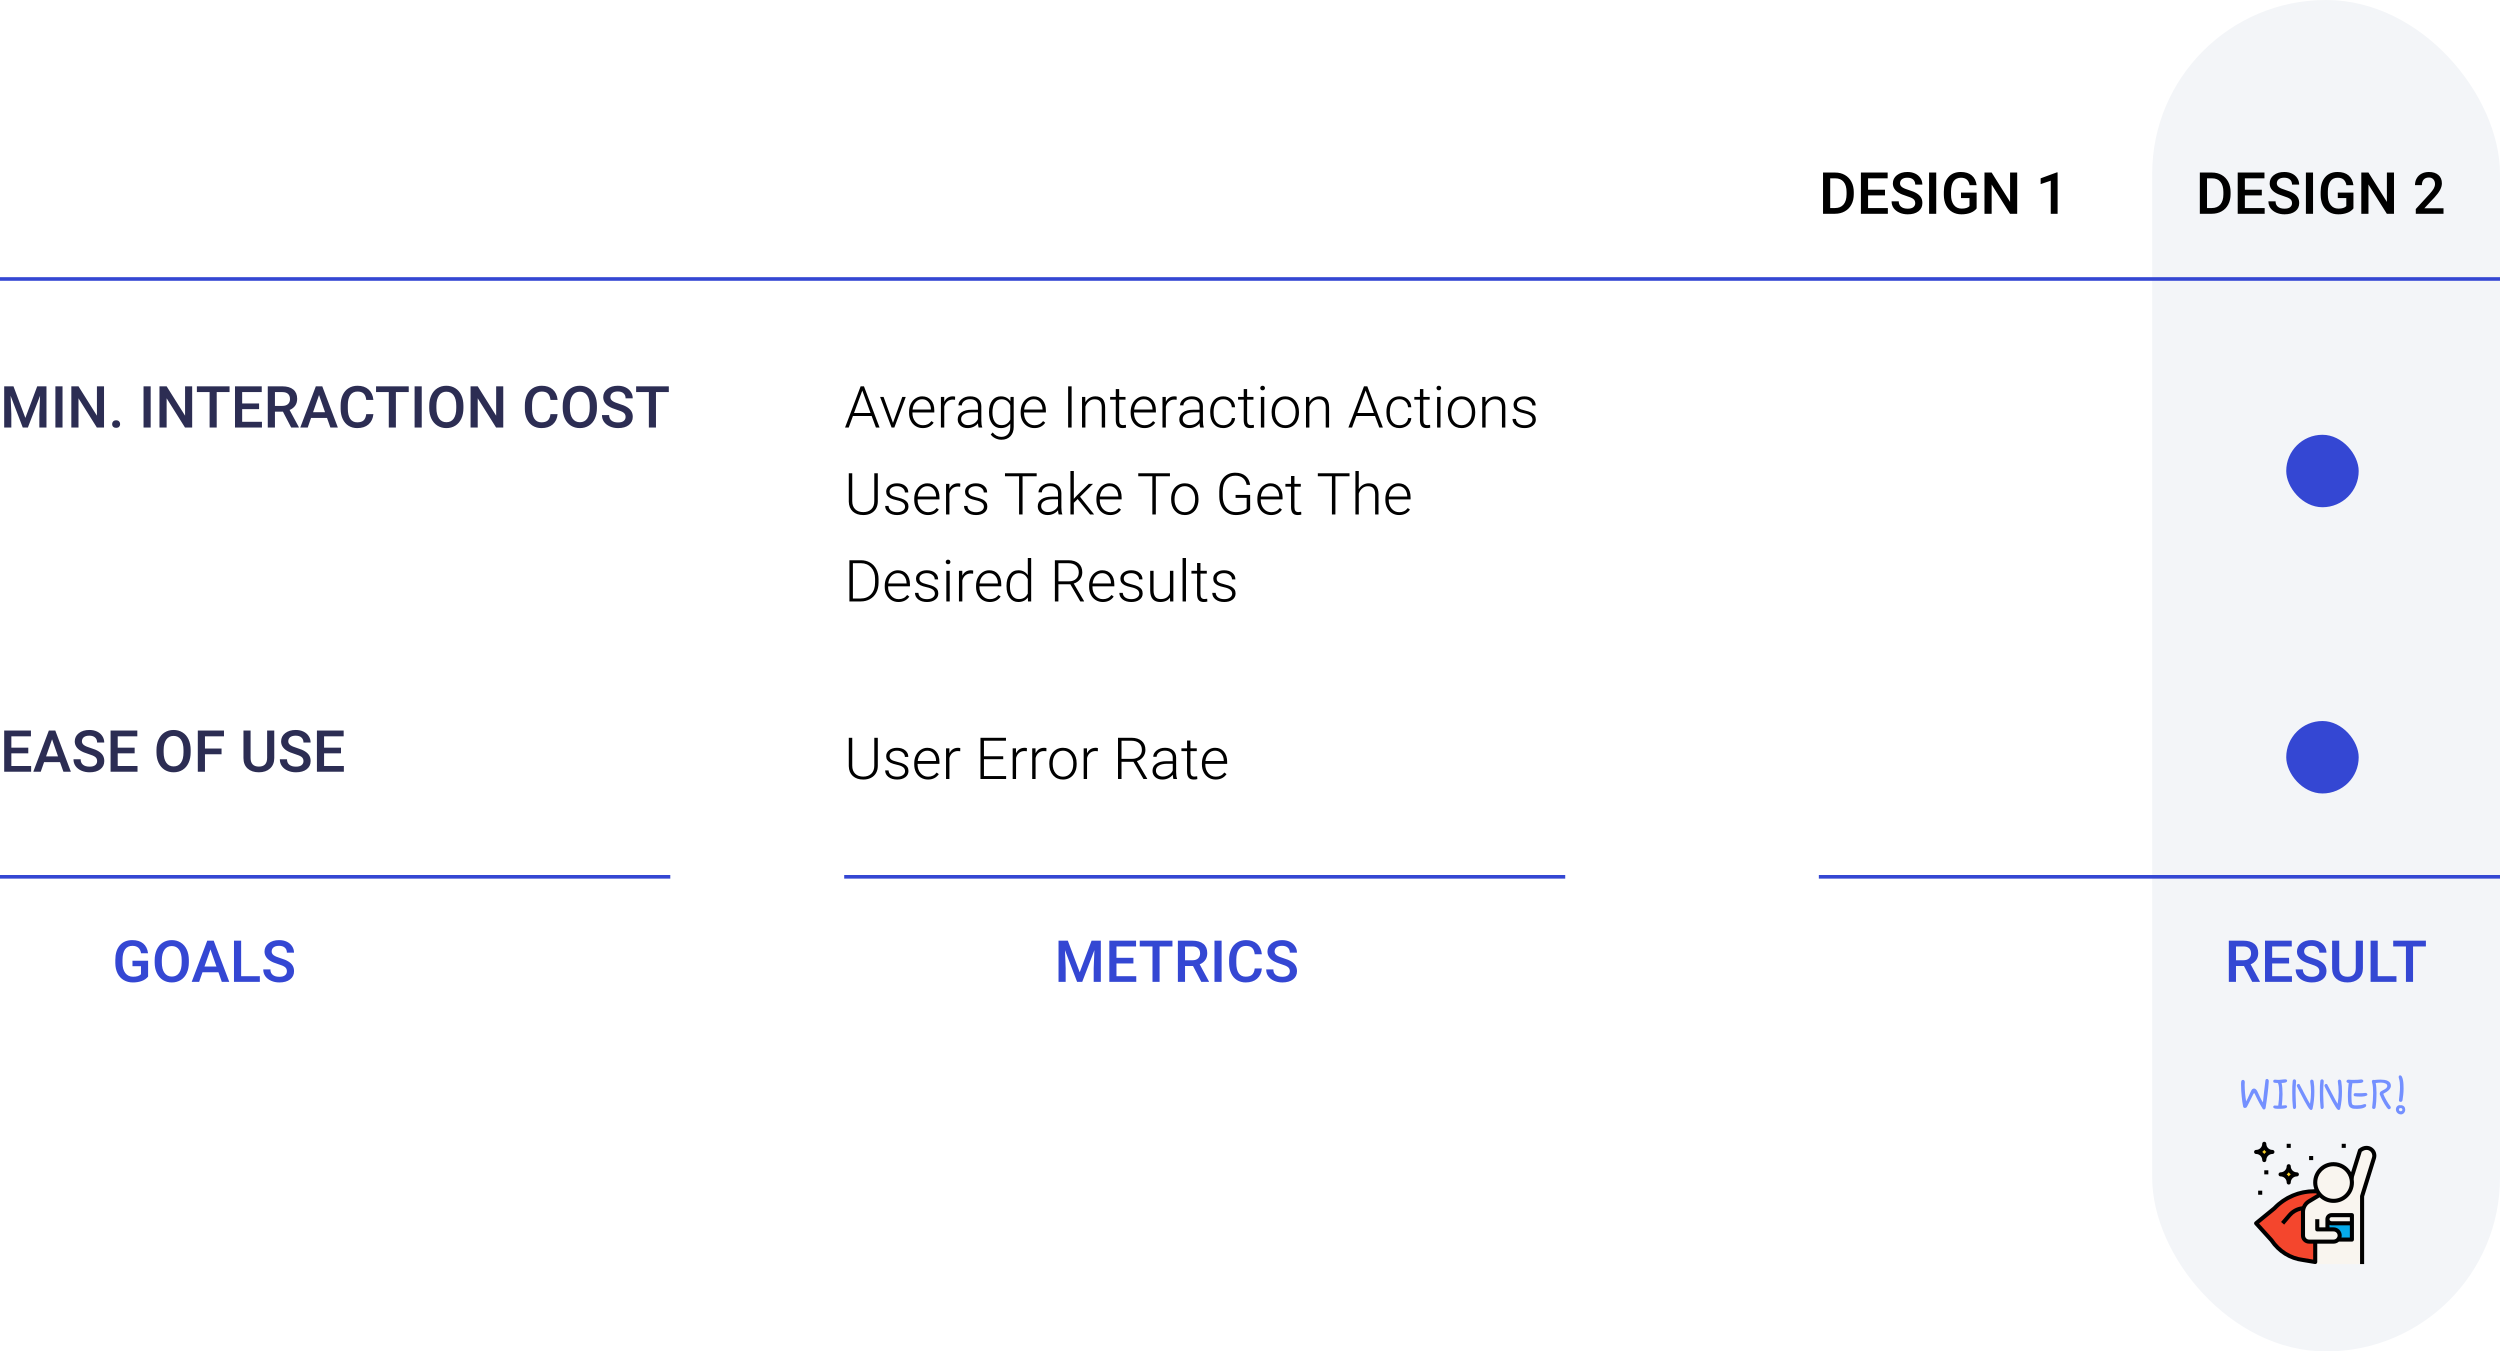 <svg width="690" height="373" viewBox="0 0 690 373" fill="none" xmlns="http://www.w3.org/2000/svg">
<rect x="594" width="96" height="373" rx="48" fill="#F3F5F8"/>
<path d="M621.406 300.891C621.469 300.766 621.562 300.661 621.688 300.578C621.823 300.484 621.964 300.438 622.109 300.438C622.307 300.438 622.474 300.505 622.609 300.641C622.755 300.766 622.885 300.938 623 301.156C623.115 301.365 623.224 301.599 623.328 301.859C623.432 302.109 623.547 302.359 623.672 302.609C623.818 302.911 623.964 303.208 624.109 303.5C624.266 303.792 624.417 304.047 624.562 304.266C624.625 303.453 624.724 302.536 624.859 301.516C625.005 300.484 625.135 299.401 625.25 298.266C625.25 298.089 625.302 297.964 625.406 297.891C625.51 297.818 625.62 297.781 625.734 297.781C625.849 297.802 625.953 297.865 626.047 297.969C626.141 298.062 626.188 298.203 626.188 298.391C626.156 298.964 626.109 299.568 626.047 300.203C625.984 300.828 625.911 301.464 625.828 302.109C625.755 302.745 625.672 303.375 625.578 304C625.484 304.625 625.396 305.214 625.312 305.766C625.292 305.911 625.234 306.021 625.141 306.094C625.057 306.177 624.964 306.219 624.859 306.219C624.766 306.219 624.677 306.188 624.594 306.125C624.51 306.073 624.448 305.974 624.406 305.828C624.385 305.807 624.333 305.729 624.25 305.594C624.167 305.448 624.057 305.266 623.922 305.047C623.797 304.818 623.656 304.562 623.5 304.281C623.354 304 623.208 303.719 623.062 303.438C622.917 303.146 622.776 302.87 622.641 302.609C622.505 302.339 622.396 302.099 622.312 301.891C622.292 301.849 622.266 301.807 622.234 301.766C622.203 301.724 622.167 301.703 622.125 301.703C622.083 301.703 621.99 301.839 621.844 302.109C621.708 302.37 621.547 302.698 621.359 303.094C621.172 303.479 620.969 303.891 620.75 304.328C620.542 304.755 620.344 305.141 620.156 305.484C620.083 305.609 619.995 305.693 619.891 305.734C619.797 305.776 619.693 305.797 619.578 305.797C619.318 305.797 619.156 305.651 619.094 305.359C619.021 304.984 618.948 304.557 618.875 304.078C618.812 303.589 618.755 303.083 618.703 302.562C618.651 302.042 618.609 301.521 618.578 301C618.547 300.469 618.531 299.974 618.531 299.516C618.531 299.318 618.531 299.13 618.531 298.953C618.531 298.766 618.547 298.609 618.578 298.484C618.609 298.349 618.661 298.245 618.734 298.172C618.818 298.089 618.938 298.047 619.094 298.047C619.229 298.047 619.339 298.104 619.422 298.219C619.516 298.323 619.562 298.464 619.562 298.641C619.562 298.766 619.557 298.896 619.547 299.031C619.536 299.156 619.531 299.292 619.531 299.438C619.531 299.802 619.542 300.182 619.562 300.578C619.583 300.974 619.609 301.375 619.641 301.781C619.682 302.177 619.729 302.568 619.781 302.953C619.833 303.328 619.885 303.672 619.938 303.984C620.062 303.755 620.193 303.5 620.328 303.219C620.464 302.938 620.594 302.656 620.719 302.375C620.844 302.094 620.964 301.823 621.078 301.562C621.203 301.302 621.312 301.078 621.406 300.891ZM628.797 305.141C628.88 304.62 628.943 304.047 628.984 303.422C629.036 302.797 629.062 302.172 629.062 301.547C629.062 301.047 629.042 300.578 629 300.141C628.958 299.703 628.885 299.349 628.781 299.078C628.75 298.964 628.661 298.901 628.516 298.891C628.37 298.88 628.214 298.875 628.047 298.875C627.891 298.875 627.745 298.849 627.609 298.797C627.474 298.734 627.406 298.599 627.406 298.391C627.406 298.286 627.448 298.193 627.531 298.109C627.625 298.026 627.75 297.984 627.906 297.984C628.115 298.005 628.307 298.021 628.484 298.031C628.672 298.042 628.849 298.047 629.016 298.047C629.255 298.047 629.521 298.021 629.812 297.969C630.115 297.917 630.448 297.891 630.812 297.891C630.938 297.891 631.042 297.932 631.125 298.016C631.208 298.089 631.25 298.177 631.25 298.281C631.25 298.417 631.193 298.526 631.078 298.609C630.974 298.693 630.844 298.755 630.688 298.797C630.531 298.839 630.365 298.865 630.188 298.875C630.01 298.885 629.854 298.891 629.719 298.891C629.823 299.266 629.891 299.734 629.922 300.297C629.964 300.859 629.984 301.438 629.984 302.031C629.984 302.625 629.958 303.203 629.906 303.766C629.865 304.318 629.823 304.771 629.781 305.125C629.938 305.125 630.094 305.115 630.25 305.094C630.417 305.062 630.604 305.047 630.812 305.047C630.938 305.047 631.042 305.089 631.125 305.172C631.208 305.245 631.25 305.323 631.25 305.406C631.25 305.562 631.172 305.682 631.016 305.766C630.859 305.849 630.672 305.911 630.453 305.953C630.234 305.995 630.005 306.016 629.766 306.016C629.526 306.026 629.323 306.031 629.156 306.031C628.979 306.031 628.786 306.031 628.578 306.031C628.38 306.031 628.193 306.016 628.016 305.984C627.839 305.953 627.693 305.901 627.578 305.828C627.464 305.755 627.406 305.646 627.406 305.5C627.406 305.396 627.448 305.307 627.531 305.234C627.625 305.151 627.75 305.109 627.906 305.109C627.979 305.12 628.052 305.13 628.125 305.141C628.208 305.141 628.292 305.141 628.375 305.141H628.797ZM637.625 298.609C637.615 298.578 637.609 298.531 637.609 298.469C637.609 298.323 637.651 298.203 637.734 298.109C637.818 298.016 637.917 297.969 638.031 297.969C638.146 297.969 638.255 298.005 638.359 298.078C638.464 298.151 638.531 298.276 638.562 298.453C638.635 298.891 638.688 299.344 638.719 299.812C638.75 300.281 638.766 300.766 638.766 301.266C638.766 302.078 638.724 302.896 638.641 303.719C638.557 304.531 638.438 305.276 638.281 305.953C638.25 306.099 638.193 306.203 638.109 306.266C638.036 306.328 637.953 306.359 637.859 306.359C637.745 306.359 637.625 306.302 637.5 306.188C637.375 306.083 637.198 305.849 636.969 305.484C636.74 305.12 636.432 304.589 636.047 303.891C635.672 303.193 635.182 302.25 634.578 301.062C634.359 300.625 634.193 300.297 634.078 300.078C633.964 299.859 633.911 299.708 633.922 299.625C633.922 299.51 633.969 299.406 634.062 299.312C634.156 299.208 634.26 299.156 634.375 299.156C634.458 299.156 634.521 299.167 634.562 299.188C634.615 299.198 634.661 299.245 634.703 299.328C634.755 299.401 634.818 299.521 634.891 299.688C634.964 299.844 635.078 300.062 635.234 300.344L636.938 303.578C637.083 303.839 637.208 304.057 637.312 304.234C637.417 304.411 637.5 304.547 637.562 304.641C637.75 303.516 637.844 302.427 637.844 301.375C637.844 300.865 637.823 300.38 637.781 299.922C637.74 299.453 637.688 299.016 637.625 298.609ZM633.719 298.516C633.667 298.922 633.63 299.427 633.609 300.031C633.589 300.625 633.578 301.24 633.578 301.875C633.578 302.542 633.599 303.193 633.641 303.828C633.693 304.453 633.719 305 633.719 305.469C633.719 305.667 633.672 305.823 633.578 305.938C633.484 306.042 633.37 306.094 633.234 306.094C633.151 306.094 633.068 306.057 632.984 305.984C632.911 305.901 632.865 305.776 632.844 305.609C632.771 305.016 632.719 304.349 632.688 303.609C632.667 302.87 632.656 302.125 632.656 301.375C632.656 300.823 632.661 300.297 632.672 299.797C632.693 299.286 632.729 298.818 632.781 298.391C632.792 298.203 632.849 298.073 632.953 298C633.068 297.927 633.182 297.891 633.297 297.891C633.411 297.911 633.51 297.969 633.594 298.062C633.677 298.146 633.719 298.266 633.719 298.422V298.516ZM645.25 298.609C645.24 298.578 645.234 298.531 645.234 298.469C645.234 298.323 645.276 298.203 645.359 298.109C645.443 298.016 645.542 297.969 645.656 297.969C645.771 297.969 645.88 298.005 645.984 298.078C646.089 298.151 646.156 298.276 646.188 298.453C646.26 298.891 646.312 299.344 646.344 299.812C646.375 300.281 646.391 300.766 646.391 301.266C646.391 302.078 646.349 302.896 646.266 303.719C646.182 304.531 646.062 305.276 645.906 305.953C645.875 306.099 645.818 306.203 645.734 306.266C645.661 306.328 645.578 306.359 645.484 306.359C645.37 306.359 645.25 306.302 645.125 306.188C645 306.083 644.823 305.849 644.594 305.484C644.365 305.12 644.057 304.589 643.672 303.891C643.297 303.193 642.807 302.25 642.203 301.062C641.984 300.625 641.818 300.297 641.703 300.078C641.589 299.859 641.536 299.708 641.547 299.625C641.547 299.51 641.594 299.406 641.688 299.312C641.781 299.208 641.885 299.156 642 299.156C642.083 299.156 642.146 299.167 642.188 299.188C642.24 299.198 642.286 299.245 642.328 299.328C642.38 299.401 642.443 299.521 642.516 299.688C642.589 299.844 642.703 300.062 642.859 300.344L644.562 303.578C644.708 303.839 644.833 304.057 644.938 304.234C645.042 304.411 645.125 304.547 645.188 304.641C645.375 303.516 645.469 302.427 645.469 301.375C645.469 300.865 645.448 300.38 645.406 299.922C645.365 299.453 645.312 299.016 645.25 298.609ZM641.344 298.516C641.292 298.922 641.255 299.427 641.234 300.031C641.214 300.625 641.203 301.24 641.203 301.875C641.203 302.542 641.224 303.193 641.266 303.828C641.318 304.453 641.344 305 641.344 305.469C641.344 305.667 641.297 305.823 641.203 305.938C641.109 306.042 640.995 306.094 640.859 306.094C640.776 306.094 640.693 306.057 640.609 305.984C640.536 305.901 640.49 305.776 640.469 305.609C640.396 305.016 640.344 304.349 640.312 303.609C640.292 302.87 640.281 302.125 640.281 301.375C640.281 300.823 640.286 300.297 640.297 299.797C640.318 299.286 640.354 298.818 640.406 298.391C640.417 298.203 640.474 298.073 640.578 298C640.693 297.927 640.807 297.891 640.922 297.891C641.036 297.911 641.135 297.969 641.219 298.062C641.302 298.146 641.344 298.266 641.344 298.422V298.516ZM648.125 298.891C647.958 298.859 647.833 298.802 647.75 298.719C647.667 298.625 647.625 298.531 647.625 298.438C647.625 298.323 647.672 298.219 647.766 298.125C647.859 298.031 648 297.984 648.188 297.984C648.406 298.005 648.63 298.021 648.859 298.031C649.089 298.042 649.318 298.047 649.547 298.047C649.943 298.047 650.323 298.036 650.688 298.016C651.062 297.995 651.406 297.964 651.719 297.922C651.896 297.922 652.031 297.969 652.125 298.062C652.229 298.146 652.281 298.245 652.281 298.359C652.281 298.651 652.036 298.828 651.547 298.891C651.068 298.953 650.302 298.984 649.25 298.984C649.167 299.453 649.104 299.948 649.062 300.469C649.021 300.979 649 301.526 649 302.109C649 302.484 649.005 302.844 649.016 303.188C649.026 303.531 649.042 303.87 649.062 304.203C649.083 304.411 649.12 304.578 649.172 304.703C649.234 304.818 649.318 304.906 649.422 304.969C649.536 305.021 649.677 305.052 649.844 305.062C650.021 305.073 650.24 305.078 650.5 305.078C650.833 305.078 651.161 305.057 651.484 305.016C651.818 304.964 652.135 304.88 652.438 304.766C652.531 304.734 652.62 304.719 652.703 304.719C652.839 304.719 652.932 304.755 652.984 304.828C653.047 304.901 653.078 304.984 653.078 305.078C653.078 305.276 652.984 305.438 652.797 305.562C652.609 305.688 652.385 305.786 652.125 305.859C651.875 305.932 651.609 305.979 651.328 306C651.047 306.031 650.812 306.047 650.625 306.047C650.427 306.047 650.203 306.042 649.953 306.031C649.714 306.031 649.474 306 649.234 305.938C649.005 305.865 648.797 305.75 648.609 305.594C648.422 305.438 648.292 305.214 648.219 304.922C648.146 304.651 648.094 304.318 648.062 303.922C648.031 303.516 648.016 303.083 648.016 302.625C648.016 302.25 648.021 301.88 648.031 301.516C648.052 301.141 648.073 300.786 648.094 300.453C648.115 300.12 648.141 299.823 648.172 299.562C648.203 299.292 648.229 299.078 648.25 298.922C648.198 298.922 648.167 298.917 648.156 298.906C648.156 298.896 648.146 298.891 648.125 298.891ZM650.031 302.578C649.865 302.568 649.75 302.516 649.688 302.422C649.635 302.328 649.609 302.224 649.609 302.109C649.609 302.005 649.651 301.911 649.734 301.828C649.828 301.745 649.948 301.703 650.094 301.703C650.271 301.703 650.448 301.708 650.625 301.719C650.812 301.729 650.995 301.734 651.172 301.734C651.745 301.734 652.312 301.703 652.875 301.641C653.042 301.651 653.167 301.698 653.25 301.781C653.344 301.865 653.396 301.953 653.406 302.047C653.406 302.203 653.328 302.323 653.172 302.406C653.016 302.479 652.828 302.536 652.609 302.578C652.391 302.62 652.161 302.646 651.922 302.656C651.682 302.656 651.474 302.656 651.297 302.656C651.078 302.656 650.865 302.651 650.656 302.641C650.448 302.62 650.24 302.599 650.031 302.578ZM659.75 305.359C659.823 305.464 659.859 305.568 659.859 305.672C659.859 305.807 659.807 305.922 659.703 306.016C659.599 306.109 659.479 306.156 659.344 306.156C659.198 306.156 659.016 306.016 658.797 305.734C658.578 305.453 658.349 305.109 658.109 304.703C657.87 304.297 657.641 303.875 657.422 303.438C657.203 302.99 657.031 302.599 656.906 302.266C656.885 302.224 656.859 302.172 656.828 302.109C656.807 302.036 656.797 301.958 656.797 301.875C656.797 301.771 656.828 301.641 656.891 301.484C656.964 301.328 657.125 301.193 657.375 301.078C657.698 300.922 657.958 300.781 658.156 300.656C658.365 300.531 658.521 300.417 658.625 300.312C658.729 300.198 658.797 300.094 658.828 300C658.87 299.906 658.891 299.818 658.891 299.734C658.891 299.411 658.719 299.177 658.375 299.031C658.042 298.875 657.62 298.797 657.109 298.797C656.901 298.797 656.677 298.807 656.438 298.828C656.208 298.849 655.958 298.88 655.688 298.922C655.771 299.266 655.828 299.672 655.859 300.141C655.901 300.609 655.922 301.109 655.922 301.641C655.922 302.036 655.911 302.432 655.891 302.828C655.88 303.224 655.865 303.599 655.844 303.953C655.823 304.307 655.792 304.63 655.75 304.922C655.719 305.214 655.688 305.453 655.656 305.641C655.635 305.786 655.573 305.896 655.469 305.969C655.375 306.042 655.276 306.078 655.172 306.078C655.057 306.078 654.948 306.042 654.844 305.969C654.75 305.896 654.703 305.786 654.703 305.641C654.703 305.589 654.708 305.547 654.719 305.516C654.792 305.005 654.854 304.406 654.906 303.719C654.958 303.031 654.984 302.344 654.984 301.656C654.984 301.083 654.964 300.552 654.922 300.062C654.88 299.573 654.812 299.182 654.719 298.891C654.667 298.734 654.641 298.615 654.641 298.531C654.641 298.375 654.677 298.255 654.75 298.172C654.823 298.078 654.917 298.031 655.031 298.031C655.094 298.031 655.156 298.047 655.219 298.078H655.25C655.573 298.047 655.88 298.021 656.172 298C656.474 297.979 656.76 297.969 657.031 297.969C657.406 297.969 657.766 297.995 658.109 298.047C658.464 298.099 658.771 298.193 659.031 298.328C659.292 298.464 659.5 298.641 659.656 298.859C659.812 299.078 659.891 299.349 659.891 299.672C659.891 300.026 659.729 300.391 659.406 300.766C659.083 301.13 658.542 301.505 657.781 301.891C657.875 302.13 658 302.417 658.156 302.75C658.323 303.083 658.5 303.417 658.688 303.75C658.885 304.083 659.078 304.396 659.266 304.688C659.453 304.979 659.615 305.203 659.75 305.359ZM662.125 303.516C662.177 303.016 662.234 302.453 662.297 301.828C662.37 301.193 662.406 300.562 662.406 299.938C662.406 299.531 662.385 299.141 662.344 298.766C662.302 298.38 662.229 298.026 662.125 297.703C662.062 297.547 662.031 297.411 662.031 297.297C662.031 297.151 662.062 297.031 662.125 296.938C662.198 296.844 662.292 296.797 662.406 296.797C662.625 296.797 662.797 296.922 662.922 297.172C663.047 297.422 663.146 297.729 663.219 298.094C663.292 298.458 663.339 298.854 663.359 299.281C663.38 299.708 663.391 300.094 663.391 300.438C663.391 301.031 663.359 301.604 663.297 302.156C663.234 302.708 663.167 303.203 663.094 303.641C663.062 303.807 662.995 303.932 662.891 304.016C662.797 304.089 662.698 304.125 662.594 304.125C662.469 304.125 662.354 304.089 662.25 304.016C662.156 303.943 662.109 303.818 662.109 303.641C662.109 303.589 662.115 303.547 662.125 303.516ZM662.062 305.047C662.125 305.026 662.172 305.016 662.203 305.016C662.255 305.016 662.297 305.021 662.328 305.031C662.359 305.042 662.385 305.047 662.406 305.047C662.448 305.047 662.484 305.047 662.516 305.047C662.557 305.036 662.594 305.031 662.625 305.031C662.854 305.031 663.047 305.073 663.203 305.156C663.359 305.229 663.484 305.328 663.578 305.453C663.672 305.568 663.74 305.703 663.781 305.859C663.823 306.005 663.844 306.151 663.844 306.297C663.844 306.453 663.812 306.604 663.75 306.75C663.698 306.906 663.62 307.042 663.516 307.156C663.422 307.281 663.302 307.38 663.156 307.453C663.01 307.536 662.854 307.578 662.688 307.578C662.51 307.578 662.333 307.547 662.156 307.484C661.99 307.422 661.839 307.328 661.703 307.203C661.578 307.089 661.474 306.943 661.391 306.766C661.307 306.589 661.266 306.391 661.266 306.172C661.266 305.911 661.339 305.677 661.484 305.469C661.641 305.25 661.833 305.109 662.062 305.047ZM662.438 305.859H662.281C662.229 305.911 662.188 305.979 662.156 306.062C662.135 306.146 662.125 306.224 662.125 306.297C662.125 306.443 662.177 306.547 662.281 306.609C662.396 306.672 662.51 306.703 662.625 306.703C662.76 306.703 662.865 306.661 662.938 306.578C663.021 306.505 663.062 306.411 663.062 306.297C663.062 306.161 663.026 306.052 662.953 305.969C662.88 305.875 662.75 305.828 662.562 305.828C662.5 305.828 662.458 305.839 662.438 305.859Z" fill="#7490FF"/>
<path d="M653.062 316.812L651.375 317.375L649.125 324.688V326.375V327.5L648.795 328.159C649.005 327.604 649.125 327.004 649.125 326.375C649.125 326.228 649.115 326.082 649.103 325.938C649.09 325.802 649.072 325.668 649.05 325.535C648.649 323.14 646.572 321.312 644.062 321.312C641.266 321.312 639 323.579 639 326.375C639 327.261 639.229 328.093 639.628 328.817C639.721 328.984 639.824 329.145 639.935 329.3C639.941 329.308 639.947 329.315 639.952 329.322C640.059 329.472 640.174 329.614 640.297 329.75C640.351 329.81 640.41 329.864 640.466 329.92C640.531 329.985 640.591 330.053 640.659 330.114C640.592 330.053 640.531 329.985 640.466 329.92L640.219 329.797L640.297 329.75L638.349 330.923L638.525 330.816L636.75 332L635.799 333.426C635.797 333.433 635.793 333.439 635.791 333.446C635.686 333.773 635.625 334.117 635.625 334.47V341C635.625 341.932 636.38 342.688 637.312 342.688H639V348.312V348.875H651.938V329.75L655.312 319.062L654.75 317.375L653.062 316.812ZM648.327 329.095L648 329.75L647.503 330.081C647.818 329.789 648.095 329.459 648.327 329.095ZM642.856 331.287C642.732 331.256 642.608 331.224 642.488 331.184C642.608 331.224 642.732 331.256 642.856 331.287ZM644.062 331.438C643.881 331.438 643.701 331.427 643.524 331.408C643.701 331.427 643.881 331.438 644.062 331.438ZM644.39 331.421C644.531 331.412 644.67 331.397 644.808 331.377L644.625 331.438L644.39 331.421ZM643.381 331.386C643.252 331.369 643.124 331.35 642.999 331.323C643.124 331.35 643.252 331.369 643.381 331.386ZM640.669 330.124C640.79 330.234 640.918 330.338 641.049 330.436C640.918 330.338 640.79 330.234 640.669 330.124ZM641.523 330.75C641.647 330.823 641.775 330.889 641.906 330.95C641.776 330.888 641.648 330.823 641.523 330.75ZM641.994 330.993C642.116 331.048 642.242 331.095 642.368 331.141C642.242 331.095 642.116 331.048 641.994 330.993ZM649.125 342.125H645.312C645.379 342.05 645.44 341.971 645.493 341.885C645.494 341.884 645.495 341.883 645.495 341.881C645.546 341.798 645.592 341.711 645.629 341.619C645.639 341.594 645.644 341.567 645.653 341.542C645.677 341.47 645.703 341.399 645.717 341.324C645.738 341.219 645.75 341.111 645.75 341C645.75 340.068 644.995 339.312 644.062 339.312H642.375V336.5C642.375 337.122 642.878 337.625 643.5 337.625H649.125V342.125Z" fill="#F9F5EF"/>
<path d="M642.375 336.5V339.312H644.062C644.995 339.312 645.75 340.068 645.75 341C645.75 341.111 645.738 341.219 645.717 341.324C645.703 341.399 645.677 341.47 645.653 341.542C645.644 341.567 645.639 341.594 645.629 341.619C645.592 341.711 645.547 341.798 645.495 341.881C645.495 341.883 645.494 341.884 645.493 341.885C645.44 341.971 645.379 342.05 645.312 342.125H649.125V337.625H643.5C642.878 337.625 642.375 337.122 642.375 336.5Z" fill="#06AAE9"/>
<path d="M627.188 317.938C625.945 317.938 624.938 316.93 624.938 315.688C624.938 316.93 623.93 317.938 622.688 317.938C623.93 317.938 624.938 318.945 624.938 320.188C624.938 318.945 625.945 317.938 627.188 317.938Z" fill="#F8CF26"/>
<path d="M633.938 324.125C632.695 324.125 631.688 323.118 631.688 321.875C631.688 323.118 630.68 324.125 629.438 324.125C630.68 324.125 631.688 325.132 631.688 326.375C631.688 325.132 632.695 324.125 633.938 324.125Z" fill="#F8CF26"/>
<path d="M637.312 342.687C636.38 342.687 635.625 341.932 635.625 341V334.47C635.625 334.116 635.686 333.773 635.791 333.445C635.793 333.439 635.797 333.432 635.799 333.426C636.047 332.665 636.554 332.003 637.26 331.578L638.349 330.923L640.297 329.75C640.175 329.614 640.059 329.471 639.952 329.322C639.946 329.315 639.94 329.308 639.935 329.3C639.823 329.145 639.721 328.984 639.628 328.817C635.229 328.556 630.849 330.217 627.718 333.513L622.688 337.625L626.93 342.302C628.922 345.289 632.109 347.32 635.625 347.75L639 348.312V342.687H637.312Z" fill="#F4462D"/>
<path d="M638.348 330.923L637.259 331.579L638.348 330.923Z" fill="#F9F5EF"/>
<path d="M627.188 317.375C626.257 317.375 625.5 316.618 625.5 315.688C625.5 315.376 625.248 315.125 624.938 315.125C624.627 315.125 624.375 315.376 624.375 315.688C624.375 316.618 623.618 317.375 622.688 317.375C622.377 317.375 622.125 317.626 622.125 317.938C622.125 318.249 622.377 318.5 622.688 318.5C623.618 318.5 624.375 319.257 624.375 320.188C624.375 320.499 624.627 320.75 624.938 320.75C625.248 320.75 625.5 320.499 625.5 320.188C625.5 319.257 626.257 318.5 627.188 318.5C627.498 318.5 627.75 318.249 627.75 317.938C627.75 317.626 627.498 317.375 627.188 317.375ZM624.938 318.502C624.777 318.288 624.587 318.098 624.373 317.938C624.587 317.777 624.777 317.587 624.938 317.373C625.098 317.587 625.289 317.777 625.502 317.938C625.289 318.098 625.098 318.288 624.938 318.502Z" fill="black"/>
<path d="M629.438 323.562C629.127 323.562 628.875 323.814 628.875 324.125C628.875 324.436 629.127 324.688 629.438 324.688C630.368 324.688 631.125 325.445 631.125 326.375C631.125 326.686 631.377 326.938 631.688 326.938C631.998 326.938 632.25 326.686 632.25 326.375C632.25 325.445 633.007 324.688 633.938 324.688C634.248 324.688 634.5 324.436 634.5 324.125C634.5 323.814 634.248 323.562 633.938 323.562C633.007 323.562 632.25 322.805 632.25 321.875C632.25 321.564 631.998 321.312 631.688 321.312C631.377 321.312 631.125 321.564 631.125 321.875C631.125 322.805 630.368 323.562 629.438 323.562ZM631.688 323.561C631.848 323.775 632.039 323.965 632.252 324.125C632.039 324.285 631.848 324.475 631.688 324.689C631.527 324.475 631.336 324.285 631.123 324.125C631.336 323.965 631.527 323.775 631.688 323.561Z" fill="black"/>
<path d="M632.25 315.688H631.125V316.812H632.25V315.688Z" fill="black"/>
<path d="M638.438 319.062H637.312V320.188H638.438V319.062Z" fill="black"/>
<path d="M624.375 328.625H623.25V329.75H624.375V328.625Z" fill="black"/>
<path d="M626.062 323H624.938V324.125H626.062V323Z" fill="black"/>
<path d="M647.438 315.688H646.312V316.812H647.438V315.688Z" fill="black"/>
<path d="M622.332 337.19C622.212 337.288 622.138 337.43 622.127 337.583C622.115 337.737 622.167 337.889 622.271 338.003L626.486 342.65C628.601 345.801 631.905 347.863 635.532 348.305L638.907 348.868C638.938 348.872 638.969 348.875 639 348.875C639.132 348.875 639.261 348.828 639.363 348.742C639.49 348.635 639.563 348.478 639.563 348.313V343.25H644.063C644.628 343.25 645.139 343.034 645.535 342.688H649.125C649.436 342.688 649.688 342.436 649.688 342.125V337.625V335.375C649.688 335.064 649.436 334.813 649.125 334.813H643.5C642.57 334.813 641.813 335.57 641.813 336.5V338.75H640.125V336.5H639V339.313C639 339.624 639.252 339.875 639.563 339.875H642.375H644.063C644.683 339.875 645.188 340.38 645.188 341C645.188 341.072 645.179 341.141 645.166 341.209C645.155 341.265 645.138 341.32 645.118 341.374C645.115 341.383 645.113 341.392 645.11 341.401C645.06 341.526 644.987 341.644 644.894 341.749C644.891 341.752 644.889 341.757 644.887 341.76C644.681 341.983 644.389 342.125 644.063 342.125H639H637.313C636.692 342.125 636.188 341.621 636.188 341V334.471C636.188 333.49 636.71 332.567 637.549 332.061L640.206 330.462C640.225 330.48 640.245 330.495 640.265 330.512C640.37 330.609 640.477 330.703 640.59 330.791C640.616 330.812 640.642 330.83 640.668 330.85C640.785 330.939 640.905 331.025 641.028 331.105C641.051 331.119 641.074 331.132 641.097 331.146C641.225 331.227 641.356 331.303 641.491 331.373C641.512 331.383 641.532 331.392 641.553 331.402C641.691 331.471 641.83 331.536 641.974 331.594C641.996 331.603 642.019 331.61 642.042 331.619C642.183 331.673 642.326 331.724 642.473 331.768C642.506 331.778 642.54 331.785 642.574 331.794C642.71 331.831 642.846 331.867 642.985 331.894C643.051 331.907 643.118 331.914 643.184 331.925C643.294 331.942 643.402 331.962 643.514 331.973C643.696 331.991 643.879 332 644.063 332C647.164 332 649.688 329.477 649.688 326.375C649.688 326.225 649.679 326.07 649.664 325.912C649.655 325.799 649.64 325.688 649.624 325.577C649.622 325.562 649.621 325.549 649.619 325.535C649.657 325.288 649.678 325.052 649.684 324.816L651.842 317.861C652.609 317.303 653.427 317.221 654.052 317.646C654.634 318.043 654.886 318.76 654.678 319.432L651.4 329.991C651.384 330.045 651.375 330.101 651.375 330.158V348.875H652.5V330.243L655.752 319.765C656.108 318.619 655.679 317.394 654.685 316.717C653.844 316.143 652.437 315.938 651.004 317.087C650.921 317.156 650.852 317.259 650.82 317.362L648.906 323.529C647.926 321.869 646.125 320.75 644.063 320.75C640.961 320.75 638.438 323.273 638.438 326.375C638.438 327.025 638.554 327.647 638.758 328.229C634.451 328.22 630.327 329.965 627.336 333.1L622.332 337.19ZM643.5 335.938H648.563V337.063H643.5C643.19 337.063 642.938 336.811 642.938 336.5C642.938 336.19 643.19 335.938 643.5 335.938ZM644.063 338.75H642.938V338.091C642.986 338.108 643.038 338.118 643.088 338.131C643.12 338.139 643.15 338.149 643.183 338.156C643.286 338.175 643.392 338.188 643.5 338.188H648.563V341.563H646.24C646.245 341.542 646.247 341.522 646.252 341.501C646.26 341.466 646.266 341.43 646.273 341.395C646.296 341.265 646.313 341.133 646.313 341C646.313 339.759 645.303 338.75 644.063 338.75ZM644.063 321.875C646.288 321.875 648.136 323.5 648.495 325.625C648.495 325.626 648.495 325.626 648.495 325.628C648.516 325.758 648.532 325.881 648.543 326C648.554 326.124 648.563 326.249 648.563 326.375C648.563 328.856 646.544 330.875 644.063 330.875C643.904 330.875 643.746 330.867 643.59 330.85C643.585 330.849 643.58 330.848 643.575 330.848C642.955 330.779 642.358 330.581 641.821 330.271C641.815 330.268 641.809 330.264 641.803 330.26C641.677 330.186 641.554 330.106 641.435 330.02C641.423 330.011 641.412 330.002 641.399 329.993C641.287 329.91 641.179 329.823 641.074 329.729C641.059 329.716 641.045 329.703 641.031 329.69C640.93 329.598 640.832 329.5 640.739 329.397C640.73 329.388 640.721 329.378 640.713 329.368C640.609 329.252 640.514 329.133 640.425 329.012C640.41 328.992 640.395 328.973 640.38 328.952C640.301 328.841 640.23 328.726 640.164 328.61C639.783 327.952 639.563 327.19 639.563 326.375C639.563 323.894 641.581 321.875 644.063 321.875ZM628.126 333.901C631.031 330.842 635.095 329.195 639.299 329.364C639.321 329.4 639.347 329.435 639.37 329.471C639.389 329.5 639.408 329.528 639.429 329.557C639.438 329.571 639.447 329.585 639.457 329.599L636.969 331.097C636.252 331.528 635.704 332.178 635.383 332.93C633.862 333.127 632.481 333.865 631.481 335.034L629.573 337.259L630.428 337.991L632.335 335.765C633.056 334.925 634.017 334.356 635.086 334.121C635.075 334.237 635.063 334.353 635.063 334.471V341C635.063 342.241 636.072 343.25 637.313 343.25H638.438V347.648L635.693 347.192C632.354 346.783 629.33 344.888 627.399 341.99C627.383 341.967 627.366 341.945 627.347 341.924L623.502 337.686L628.075 333.949C628.093 333.934 628.111 333.918 628.126 333.901Z" fill="black"/>
<path d="M240.578 114.812H235.414L234.242 118H233.234L237.539 106.625H238.453L242.758 118H241.758L240.578 114.812ZM235.711 113.992H240.273L237.992 107.797L235.711 113.992ZM246.461 116.711L249.031 109.547H249.992L246.836 118H246.078L242.906 109.547H243.867L246.461 116.711ZM254.695 118.156C253.977 118.156 253.326 117.979 252.742 117.625C252.164 117.271 251.714 116.779 251.391 116.148C251.068 115.513 250.906 114.802 250.906 114.016V113.68C250.906 112.867 251.062 112.135 251.375 111.484C251.693 110.833 252.133 110.323 252.695 109.953C253.258 109.578 253.867 109.391 254.523 109.391C255.549 109.391 256.362 109.742 256.961 110.445C257.565 111.143 257.867 112.099 257.867 113.312V113.836H251.836V114.016C251.836 114.974 252.109 115.773 252.656 116.414C253.208 117.049 253.901 117.367 254.734 117.367C255.234 117.367 255.674 117.276 256.055 117.094C256.44 116.911 256.789 116.62 257.102 116.219L257.688 116.664C257 117.659 256.003 118.156 254.695 118.156ZM254.523 110.188C253.82 110.188 253.227 110.445 252.742 110.961C252.263 111.477 251.971 112.169 251.867 113.039H256.938V112.938C256.911 112.125 256.68 111.464 256.242 110.953C255.805 110.443 255.232 110.188 254.523 110.188ZM263.594 110.344C263.396 110.307 263.185 110.289 262.961 110.289C262.378 110.289 261.883 110.453 261.477 110.781C261.076 111.104 260.789 111.576 260.617 112.195V118H259.688V109.547H260.602L260.617 110.891C261.112 109.891 261.906 109.391 263 109.391C263.26 109.391 263.466 109.424 263.617 109.492L263.594 110.344ZM270.102 118C270.008 117.734 269.948 117.341 269.922 116.82C269.594 117.247 269.174 117.578 268.664 117.812C268.159 118.042 267.622 118.156 267.055 118.156C266.242 118.156 265.583 117.93 265.078 117.477C264.578 117.023 264.328 116.451 264.328 115.758C264.328 114.935 264.669 114.284 265.352 113.805C266.039 113.326 266.995 113.086 268.219 113.086H269.914V112.125C269.914 111.521 269.727 111.047 269.352 110.703C268.982 110.354 268.44 110.18 267.727 110.18C267.076 110.18 266.536 110.346 266.109 110.68C265.682 111.013 265.469 111.414 265.469 111.883L264.531 111.875C264.531 111.203 264.844 110.622 265.469 110.133C266.094 109.638 266.862 109.391 267.773 109.391C268.716 109.391 269.458 109.628 270 110.102C270.547 110.57 270.828 111.227 270.844 112.07V116.07C270.844 116.888 270.93 117.5 271.102 117.906V118H270.102ZM267.164 117.328C267.789 117.328 268.346 117.177 268.836 116.875C269.331 116.573 269.69 116.169 269.914 115.664V113.805H268.242C267.31 113.815 266.581 113.987 266.055 114.32C265.529 114.648 265.266 115.102 265.266 115.68C265.266 116.154 265.44 116.547 265.789 116.859C266.143 117.172 266.602 117.328 267.164 117.328ZM272.969 113.695C272.969 112.372 273.26 111.326 273.844 110.555C274.432 109.779 275.229 109.391 276.234 109.391C277.385 109.391 278.26 109.849 278.859 110.766L278.906 109.547H279.781V117.828C279.781 118.917 279.477 119.779 278.867 120.414C278.258 121.049 277.432 121.367 276.391 121.367C275.802 121.367 275.24 121.234 274.703 120.969C274.172 120.708 273.753 120.359 273.445 119.922L273.969 119.359C274.63 120.172 275.417 120.578 276.328 120.578C277.109 120.578 277.719 120.346 278.156 119.883C278.594 119.424 278.82 118.786 278.836 117.969V116.906C278.237 117.74 277.365 118.156 276.219 118.156C275.24 118.156 274.453 117.766 273.859 116.984C273.266 116.203 272.969 115.148 272.969 113.82V113.695ZM273.914 113.859C273.914 114.938 274.13 115.789 274.562 116.414C274.995 117.034 275.604 117.344 276.391 117.344C277.542 117.344 278.357 116.828 278.836 115.797V111.867C278.617 111.326 278.302 110.914 277.891 110.633C277.479 110.346 276.984 110.203 276.406 110.203C275.62 110.203 275.008 110.513 274.57 111.133C274.133 111.747 273.914 112.656 273.914 113.859ZM285.492 118.156C284.773 118.156 284.122 117.979 283.539 117.625C282.961 117.271 282.51 116.779 282.188 116.148C281.865 115.513 281.703 114.802 281.703 114.016V113.68C281.703 112.867 281.859 112.135 282.172 111.484C282.49 110.833 282.93 110.323 283.492 109.953C284.055 109.578 284.664 109.391 285.32 109.391C286.346 109.391 287.159 109.742 287.758 110.445C288.362 111.143 288.664 112.099 288.664 113.312V113.836H282.633V114.016C282.633 114.974 282.906 115.773 283.453 116.414C284.005 117.049 284.698 117.367 285.531 117.367C286.031 117.367 286.471 117.276 286.852 117.094C287.237 116.911 287.586 116.62 287.898 116.219L288.484 116.664C287.797 117.659 286.799 118.156 285.492 118.156ZM285.32 110.188C284.617 110.188 284.023 110.445 283.539 110.961C283.06 111.477 282.768 112.169 282.664 113.039H287.734V112.938C287.708 112.125 287.477 111.464 287.039 110.953C286.602 110.443 286.029 110.188 285.32 110.188ZM295.766 118H294.805V106.625H295.766V118ZM299.531 109.547L299.562 110.992C299.88 110.471 300.276 110.076 300.75 109.805C301.224 109.529 301.747 109.391 302.32 109.391C303.227 109.391 303.901 109.646 304.344 110.156C304.786 110.667 305.01 111.432 305.016 112.453V118H304.086V112.445C304.081 111.69 303.919 111.128 303.602 110.758C303.289 110.388 302.786 110.203 302.094 110.203C301.516 110.203 301.003 110.385 300.555 110.75C300.112 111.109 299.784 111.596 299.57 112.211V118H298.641V109.547H299.531ZM308.891 107.383V109.547H310.641V110.312H308.891V115.945C308.891 116.414 308.974 116.763 309.141 116.992C309.312 117.221 309.596 117.336 309.992 117.336C310.148 117.336 310.401 117.31 310.75 117.258L310.789 118.023C310.544 118.112 310.211 118.156 309.789 118.156C309.148 118.156 308.682 117.971 308.391 117.602C308.099 117.227 307.953 116.677 307.953 115.953V110.312H306.398V109.547H307.953V107.383H308.891ZM315.852 118.156C315.133 118.156 314.482 117.979 313.898 117.625C313.32 117.271 312.87 116.779 312.547 116.148C312.224 115.513 312.062 114.802 312.062 114.016V113.68C312.062 112.867 312.219 112.135 312.531 111.484C312.849 110.833 313.289 110.323 313.852 109.953C314.414 109.578 315.023 109.391 315.68 109.391C316.706 109.391 317.518 109.742 318.117 110.445C318.721 111.143 319.023 112.099 319.023 113.312V113.836H312.992V114.016C312.992 114.974 313.266 115.773 313.812 116.414C314.365 117.049 315.057 117.367 315.891 117.367C316.391 117.367 316.831 117.276 317.211 117.094C317.596 116.911 317.945 116.62 318.258 116.219L318.844 116.664C318.156 117.659 317.159 118.156 315.852 118.156ZM315.68 110.188C314.977 110.188 314.383 110.445 313.898 110.961C313.419 111.477 313.128 112.169 313.023 113.039H318.094V112.938C318.068 112.125 317.836 111.464 317.398 110.953C316.961 110.443 316.388 110.188 315.68 110.188ZM324.75 110.344C324.552 110.307 324.341 110.289 324.117 110.289C323.534 110.289 323.039 110.453 322.633 110.781C322.232 111.104 321.945 111.576 321.773 112.195V118H320.844V109.547H321.758L321.773 110.891C322.268 109.891 323.062 109.391 324.156 109.391C324.417 109.391 324.622 109.424 324.773 109.492L324.75 110.344ZM331.258 118C331.164 117.734 331.104 117.341 331.078 116.82C330.75 117.247 330.331 117.578 329.82 117.812C329.315 118.042 328.779 118.156 328.211 118.156C327.398 118.156 326.74 117.93 326.234 117.477C325.734 117.023 325.484 116.451 325.484 115.758C325.484 114.935 325.826 114.284 326.508 113.805C327.195 113.326 328.151 113.086 329.375 113.086H331.07V112.125C331.07 111.521 330.883 111.047 330.508 110.703C330.138 110.354 329.596 110.18 328.883 110.18C328.232 110.18 327.693 110.346 327.266 110.68C326.839 111.013 326.625 111.414 326.625 111.883L325.688 111.875C325.688 111.203 326 110.622 326.625 110.133C327.25 109.638 328.018 109.391 328.93 109.391C329.872 109.391 330.615 109.628 331.156 110.102C331.703 110.57 331.984 111.227 332 112.07V116.07C332 116.888 332.086 117.5 332.258 117.906V118H331.258ZM328.32 117.328C328.945 117.328 329.503 117.177 329.992 116.875C330.487 116.573 330.846 116.169 331.07 115.664V113.805H329.398C328.466 113.815 327.737 113.987 327.211 114.32C326.685 114.648 326.422 115.102 326.422 115.68C326.422 116.154 326.596 116.547 326.945 116.859C327.299 117.172 327.758 117.328 328.32 117.328ZM337.625 117.367C338.276 117.367 338.82 117.185 339.258 116.82C339.701 116.451 339.94 115.974 339.977 115.391H340.875C340.849 115.906 340.688 116.378 340.391 116.805C340.094 117.227 339.698 117.557 339.203 117.797C338.714 118.036 338.188 118.156 337.625 118.156C336.516 118.156 335.635 117.771 334.984 117C334.339 116.229 334.016 115.193 334.016 113.891V113.609C334.016 112.776 334.161 112.039 334.453 111.398C334.745 110.758 335.161 110.263 335.703 109.914C336.25 109.565 336.888 109.391 337.617 109.391C338.544 109.391 339.307 109.667 339.906 110.219C340.51 110.771 340.833 111.497 340.875 112.398H339.977C339.935 111.737 339.695 111.203 339.258 110.797C338.826 110.391 338.279 110.188 337.617 110.188C336.773 110.188 336.117 110.492 335.648 111.102C335.185 111.711 334.953 112.565 334.953 113.664V113.938C334.953 115.016 335.185 115.857 335.648 116.461C336.117 117.065 336.776 117.367 337.625 117.367ZM344.203 107.383V109.547H345.953V110.312H344.203V115.945C344.203 116.414 344.286 116.763 344.453 116.992C344.625 117.221 344.909 117.336 345.305 117.336C345.461 117.336 345.714 117.31 346.062 117.258L346.102 118.023C345.857 118.112 345.523 118.156 345.102 118.156C344.461 118.156 343.995 117.971 343.703 117.602C343.411 117.227 343.266 116.677 343.266 115.953V110.312H341.711V109.547H343.266V107.383H344.203ZM348.938 118H348V109.547H348.938V118ZM347.836 107.102C347.836 106.924 347.893 106.776 348.008 106.656C348.122 106.531 348.279 106.469 348.477 106.469C348.674 106.469 348.831 106.531 348.945 106.656C349.065 106.776 349.125 106.924 349.125 107.102C349.125 107.279 349.065 107.427 348.945 107.547C348.831 107.667 348.674 107.727 348.477 107.727C348.279 107.727 348.122 107.667 348.008 107.547C347.893 107.427 347.836 107.279 347.836 107.102ZM350.969 113.648C350.969 112.836 351.125 112.104 351.438 111.453C351.755 110.802 352.201 110.297 352.773 109.938C353.352 109.573 354.005 109.391 354.734 109.391C355.859 109.391 356.771 109.786 357.469 110.578C358.167 111.365 358.516 112.409 358.516 113.711V113.906C358.516 114.724 358.357 115.461 358.039 116.117C357.727 116.768 357.284 117.271 356.711 117.625C356.138 117.979 355.484 118.156 354.75 118.156C353.63 118.156 352.719 117.763 352.016 116.977C351.318 116.185 350.969 115.138 350.969 113.836V113.648ZM351.906 113.906C351.906 114.917 352.167 115.747 352.688 116.398C353.214 117.044 353.901 117.367 354.75 117.367C355.594 117.367 356.276 117.044 356.797 116.398C357.323 115.747 357.586 114.891 357.586 113.828V113.648C357.586 113.003 357.466 112.411 357.227 111.875C356.987 111.339 356.651 110.924 356.219 110.633C355.786 110.336 355.292 110.188 354.734 110.188C353.901 110.188 353.221 110.516 352.695 111.172C352.169 111.823 351.906 112.677 351.906 113.734V113.906ZM361.344 109.547L361.375 110.992C361.693 110.471 362.089 110.076 362.562 109.805C363.036 109.529 363.56 109.391 364.133 109.391C365.039 109.391 365.714 109.646 366.156 110.156C366.599 110.667 366.823 111.432 366.828 112.453V118H365.898V112.445C365.893 111.69 365.732 111.128 365.414 110.758C365.102 110.388 364.599 110.203 363.906 110.203C363.328 110.203 362.815 110.385 362.367 110.75C361.924 111.109 361.596 111.596 361.383 112.211V118H360.453V109.547H361.344ZM379.5 114.812H374.336L373.164 118H372.156L376.461 106.625H377.375L381.68 118H380.68L379.5 114.812ZM374.633 113.992H379.195L376.914 107.797L374.633 113.992ZM386.266 117.367C386.917 117.367 387.461 117.185 387.898 116.82C388.341 116.451 388.581 115.974 388.617 115.391H389.516C389.49 115.906 389.328 116.378 389.031 116.805C388.734 117.227 388.339 117.557 387.844 117.797C387.354 118.036 386.828 118.156 386.266 118.156C385.156 118.156 384.276 117.771 383.625 117C382.979 116.229 382.656 115.193 382.656 113.891V113.609C382.656 112.776 382.802 112.039 383.094 111.398C383.385 110.758 383.802 110.263 384.344 109.914C384.891 109.565 385.529 109.391 386.258 109.391C387.185 109.391 387.948 109.667 388.547 110.219C389.151 110.771 389.474 111.497 389.516 112.398H388.617C388.576 111.737 388.336 111.203 387.898 110.797C387.466 110.391 386.919 110.188 386.258 110.188C385.414 110.188 384.758 110.492 384.289 111.102C383.826 111.711 383.594 112.565 383.594 113.664V113.938C383.594 115.016 383.826 115.857 384.289 116.461C384.758 117.065 385.417 117.367 386.266 117.367ZM392.844 107.383V109.547H394.594V110.312H392.844V115.945C392.844 116.414 392.927 116.763 393.094 116.992C393.266 117.221 393.549 117.336 393.945 117.336C394.102 117.336 394.354 117.31 394.703 117.258L394.742 118.023C394.497 118.112 394.164 118.156 393.742 118.156C393.102 118.156 392.635 117.971 392.344 117.602C392.052 117.227 391.906 116.677 391.906 115.953V110.312H390.352V109.547H391.906V107.383H392.844ZM397.578 118H396.641V109.547H397.578V118ZM396.477 107.102C396.477 106.924 396.534 106.776 396.648 106.656C396.763 106.531 396.919 106.469 397.117 106.469C397.315 106.469 397.471 106.531 397.586 106.656C397.706 106.776 397.766 106.924 397.766 107.102C397.766 107.279 397.706 107.427 397.586 107.547C397.471 107.667 397.315 107.727 397.117 107.727C396.919 107.727 396.763 107.667 396.648 107.547C396.534 107.427 396.477 107.279 396.477 107.102ZM399.609 113.648C399.609 112.836 399.766 112.104 400.078 111.453C400.396 110.802 400.841 110.297 401.414 109.938C401.992 109.573 402.646 109.391 403.375 109.391C404.5 109.391 405.411 109.786 406.109 110.578C406.807 111.365 407.156 112.409 407.156 113.711V113.906C407.156 114.724 406.997 115.461 406.68 116.117C406.367 116.768 405.924 117.271 405.352 117.625C404.779 117.979 404.125 118.156 403.391 118.156C402.271 118.156 401.359 117.763 400.656 116.977C399.958 116.185 399.609 115.138 399.609 113.836V113.648ZM400.547 113.906C400.547 114.917 400.807 115.747 401.328 116.398C401.854 117.044 402.542 117.367 403.391 117.367C404.234 117.367 404.917 117.044 405.438 116.398C405.964 115.747 406.227 114.891 406.227 113.828V113.648C406.227 113.003 406.107 112.411 405.867 111.875C405.628 111.339 405.292 110.924 404.859 110.633C404.427 110.336 403.932 110.188 403.375 110.188C402.542 110.188 401.862 110.516 401.336 111.172C400.81 111.823 400.547 112.677 400.547 113.734V113.906ZM409.984 109.547L410.016 110.992C410.333 110.471 410.729 110.076 411.203 109.805C411.677 109.529 412.201 109.391 412.773 109.391C413.68 109.391 414.354 109.646 414.797 110.156C415.24 110.667 415.464 111.432 415.469 112.453V118H414.539V112.445C414.534 111.69 414.372 111.128 414.055 110.758C413.742 110.388 413.24 110.203 412.547 110.203C411.969 110.203 411.456 110.385 411.008 110.75C410.565 111.109 410.237 111.596 410.023 112.211V118H409.094V109.547H409.984ZM422.953 115.852C422.953 115.388 422.766 115.016 422.391 114.734C422.021 114.453 421.461 114.234 420.711 114.078C419.961 113.917 419.378 113.734 418.961 113.531C418.549 113.323 418.242 113.07 418.039 112.773C417.841 112.477 417.742 112.117 417.742 111.695C417.742 111.029 418.021 110.479 418.578 110.047C419.135 109.609 419.849 109.391 420.719 109.391C421.661 109.391 422.417 109.625 422.984 110.094C423.557 110.557 423.844 111.164 423.844 111.914H422.906C422.906 111.419 422.698 111.008 422.281 110.68C421.87 110.352 421.349 110.188 420.719 110.188C420.104 110.188 419.609 110.326 419.234 110.602C418.865 110.872 418.68 111.227 418.68 111.664C418.68 112.086 418.833 112.414 419.141 112.648C419.453 112.878 420.018 113.089 420.836 113.281C421.659 113.474 422.273 113.68 422.68 113.898C423.091 114.117 423.396 114.38 423.594 114.688C423.792 114.995 423.891 115.367 423.891 115.805C423.891 116.518 423.602 117.089 423.023 117.516C422.451 117.943 421.701 118.156 420.773 118.156C419.789 118.156 418.99 117.919 418.375 117.445C417.766 116.966 417.461 116.362 417.461 115.633H418.398C418.435 116.18 418.664 116.607 419.086 116.914C419.513 117.216 420.076 117.367 420.773 117.367C421.424 117.367 421.951 117.224 422.352 116.938C422.753 116.651 422.953 116.289 422.953 115.852ZM242.273 130.625V138.391C242.268 139.156 242.099 139.823 241.766 140.391C241.432 140.958 240.961 141.396 240.352 141.703C239.747 142.005 239.052 142.156 238.266 142.156C237.068 142.156 236.107 141.831 235.383 141.18C234.664 140.523 234.292 139.617 234.266 138.461V130.625H235.219V138.32C235.219 139.279 235.492 140.023 236.039 140.555C236.586 141.081 237.328 141.344 238.266 141.344C239.203 141.344 239.943 141.078 240.484 140.547C241.031 140.016 241.305 139.276 241.305 138.328V130.625H242.273ZM249.797 139.852C249.797 139.388 249.609 139.016 249.234 138.734C248.865 138.453 248.305 138.234 247.555 138.078C246.805 137.917 246.221 137.734 245.805 137.531C245.393 137.323 245.086 137.07 244.883 136.773C244.685 136.477 244.586 136.117 244.586 135.695C244.586 135.029 244.865 134.479 245.422 134.047C245.979 133.609 246.693 133.391 247.562 133.391C248.505 133.391 249.26 133.625 249.828 134.094C250.401 134.557 250.688 135.164 250.688 135.914H249.75C249.75 135.419 249.542 135.008 249.125 134.68C248.714 134.352 248.193 134.188 247.562 134.188C246.948 134.188 246.453 134.326 246.078 134.602C245.708 134.872 245.523 135.227 245.523 135.664C245.523 136.086 245.677 136.414 245.984 136.648C246.297 136.878 246.862 137.089 247.68 137.281C248.503 137.474 249.117 137.68 249.523 137.898C249.935 138.117 250.24 138.38 250.438 138.688C250.635 138.995 250.734 139.367 250.734 139.805C250.734 140.518 250.445 141.089 249.867 141.516C249.294 141.943 248.544 142.156 247.617 142.156C246.633 142.156 245.833 141.919 245.219 141.445C244.609 140.966 244.305 140.362 244.305 139.633H245.242C245.279 140.18 245.508 140.607 245.93 140.914C246.357 141.216 246.919 141.367 247.617 141.367C248.268 141.367 248.794 141.224 249.195 140.938C249.596 140.651 249.797 140.289 249.797 139.852ZM256.117 142.156C255.398 142.156 254.747 141.979 254.164 141.625C253.586 141.271 253.135 140.779 252.812 140.148C252.49 139.513 252.328 138.802 252.328 138.016V137.68C252.328 136.867 252.484 136.135 252.797 135.484C253.115 134.833 253.555 134.323 254.117 133.953C254.68 133.578 255.289 133.391 255.945 133.391C256.971 133.391 257.784 133.742 258.383 134.445C258.987 135.143 259.289 136.099 259.289 137.312V137.836H253.258V138.016C253.258 138.974 253.531 139.773 254.078 140.414C254.63 141.049 255.323 141.367 256.156 141.367C256.656 141.367 257.096 141.276 257.477 141.094C257.862 140.911 258.211 140.62 258.523 140.219L259.109 140.664C258.422 141.659 257.424 142.156 256.117 142.156ZM255.945 134.188C255.242 134.188 254.648 134.445 254.164 134.961C253.685 135.477 253.393 136.169 253.289 137.039H258.359V136.938C258.333 136.125 258.102 135.464 257.664 134.953C257.227 134.443 256.654 134.188 255.945 134.188ZM265.016 134.344C264.818 134.307 264.607 134.289 264.383 134.289C263.799 134.289 263.305 134.453 262.898 134.781C262.497 135.104 262.211 135.576 262.039 136.195V142H261.109V133.547H262.023L262.039 134.891C262.534 133.891 263.328 133.391 264.422 133.391C264.682 133.391 264.888 133.424 265.039 133.492L265.016 134.344ZM271.562 139.852C271.562 139.388 271.375 139.016 271 138.734C270.63 138.453 270.07 138.234 269.32 138.078C268.57 137.917 267.987 137.734 267.57 137.531C267.159 137.323 266.852 137.07 266.648 136.773C266.451 136.477 266.352 136.117 266.352 135.695C266.352 135.029 266.63 134.479 267.188 134.047C267.745 133.609 268.458 133.391 269.328 133.391C270.271 133.391 271.026 133.625 271.594 134.094C272.167 134.557 272.453 135.164 272.453 135.914H271.516C271.516 135.419 271.307 135.008 270.891 134.68C270.479 134.352 269.958 134.188 269.328 134.188C268.714 134.188 268.219 134.326 267.844 134.602C267.474 134.872 267.289 135.227 267.289 135.664C267.289 136.086 267.443 136.414 267.75 136.648C268.062 136.878 268.628 137.089 269.445 137.281C270.268 137.474 270.883 137.68 271.289 137.898C271.701 138.117 272.005 138.38 272.203 138.688C272.401 138.995 272.5 139.367 272.5 139.805C272.5 140.518 272.211 141.089 271.633 141.516C271.06 141.943 270.31 142.156 269.383 142.156C268.398 142.156 267.599 141.919 266.984 141.445C266.375 140.966 266.07 140.362 266.07 139.633H267.008C267.044 140.18 267.273 140.607 267.695 140.914C268.122 141.216 268.685 141.367 269.383 141.367C270.034 141.367 270.56 141.224 270.961 140.938C271.362 140.651 271.562 140.289 271.562 139.852ZM286.125 131.445H282.227V142H281.266V131.445H277.375V130.625H286.125V131.445ZM292.195 142C292.102 141.734 292.042 141.341 292.016 140.82C291.688 141.247 291.268 141.578 290.758 141.812C290.253 142.042 289.716 142.156 289.148 142.156C288.336 142.156 287.677 141.93 287.172 141.477C286.672 141.023 286.422 140.451 286.422 139.758C286.422 138.935 286.763 138.284 287.445 137.805C288.133 137.326 289.089 137.086 290.312 137.086H292.008V136.125C292.008 135.521 291.82 135.047 291.445 134.703C291.076 134.354 290.534 134.18 289.82 134.18C289.169 134.18 288.63 134.346 288.203 134.68C287.776 135.013 287.562 135.414 287.562 135.883L286.625 135.875C286.625 135.203 286.938 134.622 287.562 134.133C288.188 133.638 288.956 133.391 289.867 133.391C290.81 133.391 291.552 133.628 292.094 134.102C292.641 134.57 292.922 135.227 292.938 136.07V140.07C292.938 140.888 293.023 141.5 293.195 141.906V142H292.195ZM289.258 141.328C289.883 141.328 290.44 141.177 290.93 140.875C291.424 140.573 291.784 140.169 292.008 139.664V137.805H290.336C289.404 137.815 288.674 137.987 288.148 138.32C287.622 138.648 287.359 139.102 287.359 139.68C287.359 140.154 287.534 140.547 287.883 140.859C288.237 141.172 288.695 141.328 289.258 141.328ZM297.445 137.742L296.375 138.773V142H295.438V130H296.375V137.68L297.258 136.727L300.492 133.547H301.672L298.086 137.109L301.984 142H300.867L297.445 137.742ZM306.398 142.156C305.68 142.156 305.029 141.979 304.445 141.625C303.867 141.271 303.417 140.779 303.094 140.148C302.771 139.513 302.609 138.802 302.609 138.016V137.68C302.609 136.867 302.766 136.135 303.078 135.484C303.396 134.833 303.836 134.323 304.398 133.953C304.961 133.578 305.57 133.391 306.227 133.391C307.253 133.391 308.065 133.742 308.664 134.445C309.268 135.143 309.57 136.099 309.57 137.312V137.836H303.539V138.016C303.539 138.974 303.812 139.773 304.359 140.414C304.911 141.049 305.604 141.367 306.438 141.367C306.938 141.367 307.378 141.276 307.758 141.094C308.143 140.911 308.492 140.62 308.805 140.219L309.391 140.664C308.703 141.659 307.706 142.156 306.398 142.156ZM306.227 134.188C305.523 134.188 304.93 134.445 304.445 134.961C303.966 135.477 303.674 136.169 303.57 137.039H308.641V136.938C308.615 136.125 308.383 135.464 307.945 134.953C307.508 134.443 306.935 134.188 306.227 134.188ZM322.906 131.445H319.008V142H318.047V131.445H314.156V130.625H322.906V131.445ZM323.234 137.648C323.234 136.836 323.391 136.104 323.703 135.453C324.021 134.802 324.466 134.297 325.039 133.938C325.617 133.573 326.271 133.391 327 133.391C328.125 133.391 329.036 133.786 329.734 134.578C330.432 135.365 330.781 136.409 330.781 137.711V137.906C330.781 138.724 330.622 139.461 330.305 140.117C329.992 140.768 329.549 141.271 328.977 141.625C328.404 141.979 327.75 142.156 327.016 142.156C325.896 142.156 324.984 141.763 324.281 140.977C323.583 140.185 323.234 139.138 323.234 137.836V137.648ZM324.172 137.906C324.172 138.917 324.432 139.747 324.953 140.398C325.479 141.044 326.167 141.367 327.016 141.367C327.859 141.367 328.542 141.044 329.062 140.398C329.589 139.747 329.852 138.891 329.852 137.828V137.648C329.852 137.003 329.732 136.411 329.492 135.875C329.253 135.339 328.917 134.924 328.484 134.633C328.052 134.336 327.557 134.188 327 134.188C326.167 134.188 325.487 134.516 324.961 135.172C324.435 135.823 324.172 136.677 324.172 137.734V137.906ZM345.039 140.648C344.706 141.122 344.182 141.492 343.469 141.758C342.76 142.023 341.966 142.156 341.086 142.156C340.195 142.156 339.404 141.943 338.711 141.516C338.018 141.089 337.482 140.484 337.102 139.703C336.721 138.922 336.529 138.026 336.523 137.016V135.578C336.523 134 336.922 132.755 337.719 131.844C338.516 130.927 339.586 130.469 340.93 130.469C342.102 130.469 343.044 130.768 343.758 131.367C344.471 131.961 344.896 132.781 345.031 133.828H344.07C343.93 132.995 343.589 132.365 343.047 131.938C342.51 131.505 341.807 131.289 340.938 131.289C339.875 131.289 339.034 131.667 338.414 132.422C337.794 133.177 337.484 134.242 337.484 135.617V136.961C337.484 137.826 337.63 138.591 337.922 139.258C338.219 139.919 338.641 140.432 339.188 140.797C339.74 141.161 340.372 141.344 341.086 141.344C341.914 141.344 342.625 141.214 343.219 140.953C343.604 140.781 343.891 140.581 344.078 140.352V137.414H341.023V136.602H345.039V140.648ZM350.82 142.156C350.102 142.156 349.451 141.979 348.867 141.625C348.289 141.271 347.839 140.779 347.516 140.148C347.193 139.513 347.031 138.802 347.031 138.016V137.68C347.031 136.867 347.188 136.135 347.5 135.484C347.818 134.833 348.258 134.323 348.82 133.953C349.383 133.578 349.992 133.391 350.648 133.391C351.674 133.391 352.487 133.742 353.086 134.445C353.69 135.143 353.992 136.099 353.992 137.312V137.836H347.961V138.016C347.961 138.974 348.234 139.773 348.781 140.414C349.333 141.049 350.026 141.367 350.859 141.367C351.359 141.367 351.799 141.276 352.18 141.094C352.565 140.911 352.914 140.62 353.227 140.219L353.812 140.664C353.125 141.659 352.128 142.156 350.82 142.156ZM350.648 134.188C349.945 134.188 349.352 134.445 348.867 134.961C348.388 135.477 348.096 136.169 347.992 137.039H353.062V136.938C353.036 136.125 352.805 135.464 352.367 134.953C351.93 134.443 351.357 134.188 350.648 134.188ZM357.266 131.383V133.547H359.016V134.312H357.266V139.945C357.266 140.414 357.349 140.763 357.516 140.992C357.688 141.221 357.971 141.336 358.367 141.336C358.523 141.336 358.776 141.31 359.125 141.258L359.164 142.023C358.919 142.112 358.586 142.156 358.164 142.156C357.523 142.156 357.057 141.971 356.766 141.602C356.474 141.227 356.328 140.677 356.328 139.953V134.312H354.773V133.547H356.328V131.383H357.266ZM372.469 131.445H368.57V142H367.609V131.445H363.719V130.625H372.469V131.445ZM375.023 134.977C375.331 134.471 375.724 134.081 376.203 133.805C376.682 133.529 377.206 133.391 377.773 133.391C378.68 133.391 379.354 133.646 379.797 134.156C380.24 134.667 380.464 135.432 380.469 136.453V142H379.539V136.445C379.534 135.69 379.372 135.128 379.055 134.758C378.742 134.388 378.24 134.203 377.547 134.203C376.969 134.203 376.456 134.385 376.008 134.75C375.565 135.109 375.237 135.596 375.023 136.211V142H374.094V130H375.023V134.977ZM386.148 142.156C385.43 142.156 384.779 141.979 384.195 141.625C383.617 141.271 383.167 140.779 382.844 140.148C382.521 139.513 382.359 138.802 382.359 138.016V137.68C382.359 136.867 382.516 136.135 382.828 135.484C383.146 134.833 383.586 134.323 384.148 133.953C384.711 133.578 385.32 133.391 385.977 133.391C387.003 133.391 387.815 133.742 388.414 134.445C389.018 135.143 389.32 136.099 389.32 137.312V137.836H383.289V138.016C383.289 138.974 383.562 139.773 384.109 140.414C384.661 141.049 385.354 141.367 386.188 141.367C386.688 141.367 387.128 141.276 387.508 141.094C387.893 140.911 388.242 140.62 388.555 140.219L389.141 140.664C388.453 141.659 387.456 142.156 386.148 142.156ZM385.977 134.188C385.273 134.188 384.68 134.445 384.195 134.961C383.716 135.477 383.424 136.169 383.32 137.039H388.391V136.938C388.365 136.125 388.133 135.464 387.695 134.953C387.258 134.443 386.685 134.188 385.977 134.188ZM234.438 166V154.625H237.617C238.549 154.625 239.385 154.839 240.125 155.266C240.865 155.688 241.44 156.294 241.852 157.086C242.268 157.878 242.477 158.779 242.477 159.789V160.836C242.477 161.852 242.271 162.753 241.859 163.539C241.448 164.326 240.867 164.932 240.117 165.359C239.372 165.786 238.516 166 237.547 166H234.438ZM235.398 155.445V165.188H237.555C238.753 165.188 239.714 164.792 240.438 164C241.161 163.203 241.523 162.128 241.523 160.773V159.773C241.523 158.466 241.167 157.419 240.453 156.633C239.74 155.846 238.799 155.451 237.633 155.445H235.398ZM247.977 166.156C247.258 166.156 246.607 165.979 246.023 165.625C245.445 165.271 244.995 164.779 244.672 164.148C244.349 163.513 244.188 162.802 244.188 162.016V161.68C244.188 160.867 244.344 160.135 244.656 159.484C244.974 158.833 245.414 158.323 245.977 157.953C246.539 157.578 247.148 157.391 247.805 157.391C248.831 157.391 249.643 157.742 250.242 158.445C250.846 159.143 251.148 160.099 251.148 161.312V161.836H245.117V162.016C245.117 162.974 245.391 163.773 245.938 164.414C246.49 165.049 247.182 165.367 248.016 165.367C248.516 165.367 248.956 165.276 249.336 165.094C249.721 164.911 250.07 164.62 250.383 164.219L250.969 164.664C250.281 165.659 249.284 166.156 247.977 166.156ZM247.805 158.188C247.102 158.188 246.508 158.445 246.023 158.961C245.544 159.477 245.253 160.169 245.148 161.039H250.219V160.938C250.193 160.125 249.961 159.464 249.523 158.953C249.086 158.443 248.513 158.188 247.805 158.188ZM258.031 163.852C258.031 163.388 257.844 163.016 257.469 162.734C257.099 162.453 256.539 162.234 255.789 162.078C255.039 161.917 254.456 161.734 254.039 161.531C253.628 161.323 253.32 161.07 253.117 160.773C252.919 160.477 252.82 160.117 252.82 159.695C252.82 159.029 253.099 158.479 253.656 158.047C254.214 157.609 254.927 157.391 255.797 157.391C256.74 157.391 257.495 157.625 258.062 158.094C258.635 158.557 258.922 159.164 258.922 159.914H257.984C257.984 159.419 257.776 159.008 257.359 158.68C256.948 158.352 256.427 158.188 255.797 158.188C255.182 158.188 254.688 158.326 254.312 158.602C253.943 158.872 253.758 159.227 253.758 159.664C253.758 160.086 253.911 160.414 254.219 160.648C254.531 160.878 255.096 161.089 255.914 161.281C256.737 161.474 257.352 161.68 257.758 161.898C258.169 162.117 258.474 162.38 258.672 162.688C258.87 162.995 258.969 163.367 258.969 163.805C258.969 164.518 258.68 165.089 258.102 165.516C257.529 165.943 256.779 166.156 255.852 166.156C254.867 166.156 254.068 165.919 253.453 165.445C252.844 164.966 252.539 164.362 252.539 163.633H253.477C253.513 164.18 253.742 164.607 254.164 164.914C254.591 165.216 255.154 165.367 255.852 165.367C256.503 165.367 257.029 165.224 257.43 164.938C257.831 164.651 258.031 164.289 258.031 163.852ZM262.125 166H261.188V157.547H262.125V166ZM261.023 155.102C261.023 154.924 261.081 154.776 261.195 154.656C261.31 154.531 261.466 154.469 261.664 154.469C261.862 154.469 262.018 154.531 262.133 154.656C262.253 154.776 262.312 154.924 262.312 155.102C262.312 155.279 262.253 155.427 262.133 155.547C262.018 155.667 261.862 155.727 261.664 155.727C261.466 155.727 261.31 155.667 261.195 155.547C261.081 155.427 261.023 155.279 261.023 155.102ZM268.578 158.344C268.38 158.307 268.169 158.289 267.945 158.289C267.362 158.289 266.867 158.453 266.461 158.781C266.06 159.104 265.773 159.576 265.602 160.195V166H264.672V157.547H265.586L265.602 158.891C266.096 157.891 266.891 157.391 267.984 157.391C268.245 157.391 268.451 157.424 268.602 157.492L268.578 158.344ZM273.18 166.156C272.461 166.156 271.81 165.979 271.227 165.625C270.648 165.271 270.198 164.779 269.875 164.148C269.552 163.513 269.391 162.802 269.391 162.016V161.68C269.391 160.867 269.547 160.135 269.859 159.484C270.177 158.833 270.617 158.323 271.18 157.953C271.742 157.578 272.352 157.391 273.008 157.391C274.034 157.391 274.846 157.742 275.445 158.445C276.049 159.143 276.352 160.099 276.352 161.312V161.836H270.32V162.016C270.32 162.974 270.594 163.773 271.141 164.414C271.693 165.049 272.385 165.367 273.219 165.367C273.719 165.367 274.159 165.276 274.539 165.094C274.924 164.911 275.273 164.62 275.586 164.219L276.172 164.664C275.484 165.659 274.487 166.156 273.18 166.156ZM273.008 158.188C272.305 158.188 271.711 158.445 271.227 158.961C270.747 159.477 270.456 160.169 270.352 161.039H275.422V160.938C275.396 160.125 275.164 159.464 274.727 158.953C274.289 158.443 273.716 158.188 273.008 158.188ZM277.797 161.695C277.797 160.383 278.089 159.339 278.672 158.562C279.26 157.781 280.057 157.391 281.062 157.391C282.203 157.391 283.073 157.841 283.672 158.742V154H284.602V166H283.727L283.688 164.875C283.089 165.729 282.208 166.156 281.047 166.156C280.073 166.156 279.286 165.766 278.688 164.984C278.094 164.198 277.797 163.138 277.797 161.805V161.695ZM278.742 161.859C278.742 162.938 278.958 163.789 279.391 164.414C279.823 165.034 280.432 165.344 281.219 165.344C282.37 165.344 283.188 164.836 283.672 163.82V159.852C283.188 158.753 282.375 158.203 281.234 158.203C280.448 158.203 279.836 158.513 279.398 159.133C278.961 159.747 278.742 160.656 278.742 161.859ZM295.422 161.266H292.117V166H291.148V154.625H294.844C296.057 154.625 297.005 154.919 297.688 155.508C298.37 156.096 298.711 156.919 298.711 157.977C298.711 158.706 298.497 159.349 298.07 159.906C297.643 160.464 297.07 160.849 296.352 161.062L299.195 165.898V166H298.172L295.422 161.266ZM292.117 160.445H295.062C295.87 160.445 296.518 160.216 297.008 159.758C297.497 159.299 297.742 158.706 297.742 157.977C297.742 157.174 297.487 156.552 296.977 156.109C296.466 155.667 295.75 155.445 294.828 155.445H292.117V160.445ZM304.383 166.156C303.664 166.156 303.013 165.979 302.43 165.625C301.852 165.271 301.401 164.779 301.078 164.148C300.755 163.513 300.594 162.802 300.594 162.016V161.68C300.594 160.867 300.75 160.135 301.062 159.484C301.38 158.833 301.82 158.323 302.383 157.953C302.945 157.578 303.555 157.391 304.211 157.391C305.237 157.391 306.049 157.742 306.648 158.445C307.253 159.143 307.555 160.099 307.555 161.312V161.836H301.523V162.016C301.523 162.974 301.797 163.773 302.344 164.414C302.896 165.049 303.589 165.367 304.422 165.367C304.922 165.367 305.362 165.276 305.742 165.094C306.128 164.911 306.477 164.62 306.789 164.219L307.375 164.664C306.688 165.659 305.69 166.156 304.383 166.156ZM304.211 158.188C303.508 158.188 302.914 158.445 302.43 158.961C301.951 159.477 301.659 160.169 301.555 161.039H306.625V160.938C306.599 160.125 306.367 159.464 305.93 158.953C305.492 158.443 304.919 158.188 304.211 158.188ZM314.438 163.852C314.438 163.388 314.25 163.016 313.875 162.734C313.505 162.453 312.945 162.234 312.195 162.078C311.445 161.917 310.862 161.734 310.445 161.531C310.034 161.323 309.727 161.07 309.523 160.773C309.326 160.477 309.227 160.117 309.227 159.695C309.227 159.029 309.505 158.479 310.062 158.047C310.62 157.609 311.333 157.391 312.203 157.391C313.146 157.391 313.901 157.625 314.469 158.094C315.042 158.557 315.328 159.164 315.328 159.914H314.391C314.391 159.419 314.182 159.008 313.766 158.68C313.354 158.352 312.833 158.188 312.203 158.188C311.589 158.188 311.094 158.326 310.719 158.602C310.349 158.872 310.164 159.227 310.164 159.664C310.164 160.086 310.318 160.414 310.625 160.648C310.938 160.878 311.503 161.089 312.32 161.281C313.143 161.474 313.758 161.68 314.164 161.898C314.576 162.117 314.88 162.38 315.078 162.688C315.276 162.995 315.375 163.367 315.375 163.805C315.375 164.518 315.086 165.089 314.508 165.516C313.935 165.943 313.185 166.156 312.258 166.156C311.273 166.156 310.474 165.919 309.859 165.445C309.25 164.966 308.945 164.362 308.945 163.633H309.883C309.919 164.18 310.148 164.607 310.57 164.914C310.997 165.216 311.56 165.367 312.258 165.367C312.909 165.367 313.435 165.224 313.836 164.938C314.237 164.651 314.438 164.289 314.438 163.852ZM322.922 164.93C322.359 165.747 321.461 166.156 320.227 166.156C319.326 166.156 318.641 165.896 318.172 165.375C317.703 164.849 317.464 164.073 317.453 163.047V157.547H318.383V162.93C318.383 164.539 319.034 165.344 320.336 165.344C321.69 165.344 322.547 164.784 322.906 163.664V157.547H323.844V166H322.938L322.922 164.93ZM327.328 166H326.391V154H327.328V166ZM331.328 155.383V157.547H333.078V158.312H331.328V163.945C331.328 164.414 331.411 164.763 331.578 164.992C331.75 165.221 332.034 165.336 332.43 165.336C332.586 165.336 332.839 165.31 333.188 165.258L333.227 166.023C332.982 166.112 332.648 166.156 332.227 166.156C331.586 166.156 331.12 165.971 330.828 165.602C330.536 165.227 330.391 164.677 330.391 163.953V158.312H328.836V157.547H330.391V155.383H331.328ZM340.078 163.852C340.078 163.388 339.891 163.016 339.516 162.734C339.146 162.453 338.586 162.234 337.836 162.078C337.086 161.917 336.503 161.734 336.086 161.531C335.674 161.323 335.367 161.07 335.164 160.773C334.966 160.477 334.867 160.117 334.867 159.695C334.867 159.029 335.146 158.479 335.703 158.047C336.26 157.609 336.974 157.391 337.844 157.391C338.786 157.391 339.542 157.625 340.109 158.094C340.682 158.557 340.969 159.164 340.969 159.914H340.031C340.031 159.419 339.823 159.008 339.406 158.68C338.995 158.352 338.474 158.188 337.844 158.188C337.229 158.188 336.734 158.326 336.359 158.602C335.99 158.872 335.805 159.227 335.805 159.664C335.805 160.086 335.958 160.414 336.266 160.648C336.578 160.878 337.143 161.089 337.961 161.281C338.784 161.474 339.398 161.68 339.805 161.898C340.216 162.117 340.521 162.38 340.719 162.688C340.917 162.995 341.016 163.367 341.016 163.805C341.016 164.518 340.727 165.089 340.148 165.516C339.576 165.943 338.826 166.156 337.898 166.156C336.914 166.156 336.115 165.919 335.5 165.445C334.891 164.966 334.586 164.362 334.586 163.633H335.523C335.56 164.18 335.789 164.607 336.211 164.914C336.638 165.216 337.201 165.367 337.898 165.367C338.549 165.367 339.076 165.224 339.477 164.938C339.878 164.651 340.078 164.289 340.078 163.852Z" fill="black"/>
<path d="M242.273 203.625V211.391C242.268 212.156 242.099 212.823 241.766 213.391C241.432 213.958 240.961 214.396 240.352 214.703C239.747 215.005 239.052 215.156 238.266 215.156C237.068 215.156 236.107 214.831 235.383 214.18C234.664 213.523 234.292 212.617 234.266 211.461V203.625H235.219V211.32C235.219 212.279 235.492 213.023 236.039 213.555C236.586 214.081 237.328 214.344 238.266 214.344C239.203 214.344 239.943 214.078 240.484 213.547C241.031 213.016 241.305 212.276 241.305 211.328V203.625H242.273ZM249.797 212.852C249.797 212.388 249.609 212.016 249.234 211.734C248.865 211.453 248.305 211.234 247.555 211.078C246.805 210.917 246.221 210.734 245.805 210.531C245.393 210.323 245.086 210.07 244.883 209.773C244.685 209.477 244.586 209.117 244.586 208.695C244.586 208.029 244.865 207.479 245.422 207.047C245.979 206.609 246.693 206.391 247.562 206.391C248.505 206.391 249.26 206.625 249.828 207.094C250.401 207.557 250.688 208.164 250.688 208.914H249.75C249.75 208.419 249.542 208.008 249.125 207.68C248.714 207.352 248.193 207.188 247.562 207.188C246.948 207.188 246.453 207.326 246.078 207.602C245.708 207.872 245.523 208.227 245.523 208.664C245.523 209.086 245.677 209.414 245.984 209.648C246.297 209.878 246.862 210.089 247.68 210.281C248.503 210.474 249.117 210.68 249.523 210.898C249.935 211.117 250.24 211.38 250.438 211.688C250.635 211.995 250.734 212.367 250.734 212.805C250.734 213.518 250.445 214.089 249.867 214.516C249.294 214.943 248.544 215.156 247.617 215.156C246.633 215.156 245.833 214.919 245.219 214.445C244.609 213.966 244.305 213.362 244.305 212.633H245.242C245.279 213.18 245.508 213.607 245.93 213.914C246.357 214.216 246.919 214.367 247.617 214.367C248.268 214.367 248.794 214.224 249.195 213.938C249.596 213.651 249.797 213.289 249.797 212.852ZM256.117 215.156C255.398 215.156 254.747 214.979 254.164 214.625C253.586 214.271 253.135 213.779 252.812 213.148C252.49 212.513 252.328 211.802 252.328 211.016V210.68C252.328 209.867 252.484 209.135 252.797 208.484C253.115 207.833 253.555 207.323 254.117 206.953C254.68 206.578 255.289 206.391 255.945 206.391C256.971 206.391 257.784 206.742 258.383 207.445C258.987 208.143 259.289 209.099 259.289 210.312V210.836H253.258V211.016C253.258 211.974 253.531 212.773 254.078 213.414C254.63 214.049 255.323 214.367 256.156 214.367C256.656 214.367 257.096 214.276 257.477 214.094C257.862 213.911 258.211 213.62 258.523 213.219L259.109 213.664C258.422 214.659 257.424 215.156 256.117 215.156ZM255.945 207.188C255.242 207.188 254.648 207.445 254.164 207.961C253.685 208.477 253.393 209.169 253.289 210.039H258.359V209.938C258.333 209.125 258.102 208.464 257.664 207.953C257.227 207.443 256.654 207.188 255.945 207.188ZM265.016 207.344C264.818 207.307 264.607 207.289 264.383 207.289C263.799 207.289 263.305 207.453 262.898 207.781C262.497 208.104 262.211 208.576 262.039 209.195V215H261.109V206.547H262.023L262.039 207.891C262.534 206.891 263.328 206.391 264.422 206.391C264.682 206.391 264.888 206.424 265.039 206.492L265.016 207.344ZM276.891 209.547H271.57V214.188H277.688V215H270.609V203.625H277.648V204.445H271.57V208.734H276.891V209.547ZM283.406 207.344C283.208 207.307 282.997 207.289 282.773 207.289C282.19 207.289 281.695 207.453 281.289 207.781C280.888 208.104 280.602 208.576 280.43 209.195V215H279.5V206.547H280.414L280.43 207.891C280.924 206.891 281.719 206.391 282.812 206.391C283.073 206.391 283.279 206.424 283.43 206.492L283.406 207.344ZM288.797 207.344C288.599 207.307 288.388 207.289 288.164 207.289C287.581 207.289 287.086 207.453 286.68 207.781C286.279 208.104 285.992 208.576 285.82 209.195V215H284.891V206.547H285.805L285.82 207.891C286.315 206.891 287.109 206.391 288.203 206.391C288.464 206.391 288.669 206.424 288.82 206.492L288.797 207.344ZM289.609 210.648C289.609 209.836 289.766 209.104 290.078 208.453C290.396 207.802 290.841 207.297 291.414 206.938C291.992 206.573 292.646 206.391 293.375 206.391C294.5 206.391 295.411 206.786 296.109 207.578C296.807 208.365 297.156 209.409 297.156 210.711V210.906C297.156 211.724 296.997 212.461 296.68 213.117C296.367 213.768 295.924 214.271 295.352 214.625C294.779 214.979 294.125 215.156 293.391 215.156C292.271 215.156 291.359 214.763 290.656 213.977C289.958 213.185 289.609 212.138 289.609 210.836V210.648ZM290.547 210.906C290.547 211.917 290.807 212.747 291.328 213.398C291.854 214.044 292.542 214.367 293.391 214.367C294.234 214.367 294.917 214.044 295.438 213.398C295.964 212.747 296.227 211.891 296.227 210.828V210.648C296.227 210.003 296.107 209.411 295.867 208.875C295.628 208.339 295.292 207.924 294.859 207.633C294.427 207.336 293.932 207.188 293.375 207.188C292.542 207.188 291.862 207.516 291.336 208.172C290.81 208.823 290.547 209.677 290.547 210.734V210.906ZM303 207.344C302.802 207.307 302.591 207.289 302.367 207.289C301.784 207.289 301.289 207.453 300.883 207.781C300.482 208.104 300.195 208.576 300.023 209.195V215H299.094V206.547H300.008L300.023 207.891C300.518 206.891 301.312 206.391 302.406 206.391C302.667 206.391 302.872 206.424 303.023 206.492L303 207.344ZM312.844 210.266H309.539V215H308.57V203.625H312.266C313.479 203.625 314.427 203.919 315.109 204.508C315.792 205.096 316.133 205.919 316.133 206.977C316.133 207.706 315.919 208.349 315.492 208.906C315.065 209.464 314.492 209.849 313.773 210.062L316.617 214.898V215H315.594L312.844 210.266ZM309.539 209.445H312.484C313.292 209.445 313.94 209.216 314.43 208.758C314.919 208.299 315.164 207.706 315.164 206.977C315.164 206.174 314.909 205.552 314.398 205.109C313.888 204.667 313.172 204.445 312.25 204.445H309.539V209.445ZM323.867 215C323.773 214.734 323.714 214.341 323.688 213.82C323.359 214.247 322.94 214.578 322.43 214.812C321.924 215.042 321.388 215.156 320.82 215.156C320.008 215.156 319.349 214.93 318.844 214.477C318.344 214.023 318.094 213.451 318.094 212.758C318.094 211.935 318.435 211.284 319.117 210.805C319.805 210.326 320.76 210.086 321.984 210.086H323.68V209.125C323.68 208.521 323.492 208.047 323.117 207.703C322.747 207.354 322.206 207.18 321.492 207.18C320.841 207.18 320.302 207.346 319.875 207.68C319.448 208.013 319.234 208.414 319.234 208.883L318.297 208.875C318.297 208.203 318.609 207.622 319.234 207.133C319.859 206.638 320.628 206.391 321.539 206.391C322.482 206.391 323.224 206.628 323.766 207.102C324.312 207.57 324.594 208.227 324.609 209.07V213.07C324.609 213.888 324.695 214.5 324.867 214.906V215H323.867ZM320.93 214.328C321.555 214.328 322.112 214.177 322.602 213.875C323.096 213.573 323.456 213.169 323.68 212.664V210.805H322.008C321.076 210.815 320.346 210.987 319.82 211.32C319.294 211.648 319.031 212.102 319.031 212.68C319.031 213.154 319.206 213.547 319.555 213.859C319.909 214.172 320.367 214.328 320.93 214.328ZM328.562 204.383V206.547H330.312V207.312H328.562V212.945C328.562 213.414 328.646 213.763 328.812 213.992C328.984 214.221 329.268 214.336 329.664 214.336C329.82 214.336 330.073 214.31 330.422 214.258L330.461 215.023C330.216 215.112 329.883 215.156 329.461 215.156C328.82 215.156 328.354 214.971 328.062 214.602C327.771 214.227 327.625 213.677 327.625 212.953V207.312H326.07V206.547H327.625V204.383H328.562ZM335.523 215.156C334.805 215.156 334.154 214.979 333.57 214.625C332.992 214.271 332.542 213.779 332.219 213.148C331.896 212.513 331.734 211.802 331.734 211.016V210.68C331.734 209.867 331.891 209.135 332.203 208.484C332.521 207.833 332.961 207.323 333.523 206.953C334.086 206.578 334.695 206.391 335.352 206.391C336.378 206.391 337.19 206.742 337.789 207.445C338.393 208.143 338.695 209.099 338.695 210.312V210.836H332.664V211.016C332.664 211.974 332.938 212.773 333.484 213.414C334.036 214.049 334.729 214.367 335.562 214.367C336.062 214.367 336.503 214.276 336.883 214.094C337.268 213.911 337.617 213.62 337.93 213.219L338.516 213.664C337.828 214.659 336.831 215.156 335.523 215.156ZM335.352 207.188C334.648 207.188 334.055 207.445 333.57 207.961C333.091 208.477 332.799 209.169 332.695 210.039H337.766V209.938C337.74 209.125 337.508 208.464 337.07 207.953C336.633 207.443 336.06 207.188 335.352 207.188Z" fill="black"/>
<path d="M503.156 59V47.625H506.516C507.521 47.625 508.411 47.849 509.188 48.297C509.969 48.745 510.573 49.38 511 50.203C511.427 51.026 511.641 51.969 511.641 53.031V53.602C511.641 54.68 511.424 55.628 510.992 56.445C510.565 57.263 509.953 57.893 509.156 58.336C508.365 58.779 507.456 59 506.43 59H503.156ZM505.133 49.219V57.422H506.422C507.458 57.422 508.253 57.099 508.805 56.453C509.362 55.802 509.646 54.87 509.656 53.656V53.023C509.656 51.789 509.388 50.846 508.852 50.195C508.315 49.544 507.536 49.219 506.516 49.219H505.133ZM520.258 53.922H515.586V57.422H521.047V59H513.609V47.625H520.992V49.219H515.586V52.359H520.258V53.922ZM528.602 56.07C528.602 55.57 528.424 55.185 528.07 54.914C527.721 54.643 527.089 54.37 526.172 54.094C525.255 53.818 524.526 53.51 523.984 53.172C522.948 52.521 522.43 51.672 522.43 50.625C522.43 49.708 522.802 48.953 523.547 48.359C524.297 47.766 525.268 47.469 526.461 47.469C527.253 47.469 527.958 47.615 528.578 47.906C529.198 48.198 529.685 48.615 530.039 49.156C530.393 49.693 530.57 50.289 530.57 50.945H528.602C528.602 50.352 528.414 49.888 528.039 49.555C527.669 49.216 527.138 49.047 526.445 49.047C525.799 49.047 525.297 49.185 524.938 49.461C524.583 49.737 524.406 50.122 524.406 50.617C524.406 51.034 524.599 51.383 524.984 51.664C525.37 51.94 526.005 52.211 526.891 52.477C527.776 52.737 528.487 53.036 529.023 53.375C529.56 53.708 529.953 54.094 530.203 54.531C530.453 54.964 530.578 55.471 530.578 56.055C530.578 57.003 530.214 57.758 529.484 58.32C528.76 58.878 527.776 59.156 526.531 59.156C525.708 59.156 524.951 59.005 524.258 58.703C523.57 58.396 523.034 57.974 522.648 57.438C522.268 56.901 522.078 56.276 522.078 55.562H524.055C524.055 56.208 524.268 56.708 524.695 57.062C525.122 57.417 525.734 57.594 526.531 57.594C527.219 57.594 527.734 57.456 528.078 57.18C528.427 56.898 528.602 56.529 528.602 56.07ZM534.398 59H532.43V47.625H534.398V59ZM545.547 57.523C545.135 58.06 544.565 58.466 543.836 58.742C543.107 59.018 542.279 59.156 541.352 59.156C540.398 59.156 539.555 58.94 538.82 58.508C538.086 58.075 537.518 57.458 537.117 56.656C536.721 55.849 536.516 54.909 536.5 53.836V52.945C536.5 51.227 536.911 49.885 537.734 48.922C538.557 47.953 539.706 47.469 541.18 47.469C542.445 47.469 543.451 47.781 544.195 48.406C544.94 49.031 545.388 49.932 545.539 51.109H543.602C543.383 49.74 542.589 49.055 541.219 49.055C540.333 49.055 539.659 49.375 539.195 50.016C538.737 50.651 538.5 51.586 538.484 52.82V53.695C538.484 54.925 538.742 55.88 539.258 56.562C539.779 57.24 540.5 57.578 541.422 57.578C542.432 57.578 543.151 57.349 543.578 56.891V54.664H541.234V53.164H545.547V57.523ZM556.742 59H554.766L549.695 50.93V59H547.719V47.625H549.695L554.781 55.727V47.625H556.742V59ZM567.898 59H566.008V49.867L563.219 50.82V49.219L567.656 47.586H567.898V59Z" fill="black"/>
<path d="M607.156 59V47.625H610.516C611.521 47.625 612.411 47.849 613.188 48.297C613.969 48.745 614.573 49.38 615 50.203C615.427 51.026 615.641 51.969 615.641 53.031V53.602C615.641 54.68 615.424 55.628 614.992 56.445C614.565 57.263 613.953 57.893 613.156 58.336C612.365 58.779 611.456 59 610.43 59H607.156ZM609.133 49.219V57.422H610.422C611.458 57.422 612.253 57.099 612.805 56.453C613.362 55.802 613.646 54.87 613.656 53.656V53.023C613.656 51.789 613.388 50.846 612.852 50.195C612.315 49.544 611.536 49.219 610.516 49.219H609.133ZM624.258 53.922H619.586V57.422H625.047V59H617.609V47.625H624.992V49.219H619.586V52.359H624.258V53.922ZM632.602 56.07C632.602 55.57 632.424 55.185 632.07 54.914C631.721 54.643 631.089 54.37 630.172 54.094C629.255 53.818 628.526 53.51 627.984 53.172C626.948 52.521 626.43 51.672 626.43 50.625C626.43 49.708 626.802 48.953 627.547 48.359C628.297 47.766 629.268 47.469 630.461 47.469C631.253 47.469 631.958 47.615 632.578 47.906C633.198 48.198 633.685 48.615 634.039 49.156C634.393 49.693 634.57 50.289 634.57 50.945H632.602C632.602 50.352 632.414 49.888 632.039 49.555C631.669 49.216 631.138 49.047 630.445 49.047C629.799 49.047 629.297 49.185 628.938 49.461C628.583 49.737 628.406 50.122 628.406 50.617C628.406 51.034 628.599 51.383 628.984 51.664C629.37 51.94 630.005 52.211 630.891 52.477C631.776 52.737 632.487 53.036 633.023 53.375C633.56 53.708 633.953 54.094 634.203 54.531C634.453 54.964 634.578 55.471 634.578 56.055C634.578 57.003 634.214 57.758 633.484 58.32C632.76 58.878 631.776 59.156 630.531 59.156C629.708 59.156 628.951 59.005 628.258 58.703C627.57 58.396 627.034 57.974 626.648 57.438C626.268 56.901 626.078 56.276 626.078 55.562H628.055C628.055 56.208 628.268 56.708 628.695 57.062C629.122 57.417 629.734 57.594 630.531 57.594C631.219 57.594 631.734 57.456 632.078 57.18C632.427 56.898 632.602 56.529 632.602 56.07ZM638.398 59H636.43V47.625H638.398V59ZM649.547 57.523C649.135 58.06 648.565 58.466 647.836 58.742C647.107 59.018 646.279 59.156 645.352 59.156C644.398 59.156 643.555 58.94 642.82 58.508C642.086 58.075 641.518 57.458 641.117 56.656C640.721 55.849 640.516 54.909 640.5 53.836V52.945C640.5 51.227 640.911 49.885 641.734 48.922C642.557 47.953 643.706 47.469 645.18 47.469C646.445 47.469 647.451 47.781 648.195 48.406C648.94 49.031 649.388 49.932 649.539 51.109H647.602C647.383 49.74 646.589 49.055 645.219 49.055C644.333 49.055 643.659 49.375 643.195 50.016C642.737 50.651 642.5 51.586 642.484 52.82V53.695C642.484 54.925 642.742 55.88 643.258 56.562C643.779 57.24 644.5 57.578 645.422 57.578C646.432 57.578 647.151 57.349 647.578 56.891V54.664H645.234V53.164H649.547V57.523ZM660.742 59H658.766L653.695 50.93V59H651.719V47.625H653.695L658.781 55.727V47.625H660.742V59ZM674.406 59H666.758V57.695L670.547 53.562C671.094 52.953 671.482 52.445 671.711 52.039C671.945 51.628 672.062 51.216 672.062 50.805C672.062 50.263 671.909 49.825 671.602 49.492C671.299 49.159 670.891 48.992 670.375 48.992C669.76 48.992 669.284 49.18 668.945 49.555C668.607 49.93 668.438 50.443 668.438 51.094H666.539C666.539 50.401 666.695 49.779 667.008 49.227C667.326 48.669 667.776 48.237 668.359 47.93C668.948 47.622 669.625 47.469 670.391 47.469C671.495 47.469 672.365 47.747 673 48.305C673.641 48.857 673.961 49.622 673.961 50.602C673.961 51.169 673.799 51.766 673.477 52.391C673.159 53.01 672.635 53.716 671.906 54.508L669.125 57.484H674.406V59Z" fill="black"/>
<rect x="631" y="120" width="20" height="20" rx="10" fill="#3447D3"/>
<rect x="631" y="199" width="20" height="20" rx="10" fill="#3447D3"/>
<path d="M502 242L690 242" stroke="#3447D3"/>
<path d="M0 77L690 77" stroke="#3447D3"/>
<path d="M233 242L432 242" stroke="#3447D3"/>
<path d="M0 242H185" stroke="#3447D3"/>
<path d="M3.719 106.625L7 115.344L10.273 106.625H12.828V118H10.859V114.25L11.055 109.234L7.695 118H6.281L2.93 109.242L3.125 114.25V118H1.156V106.625H3.719ZM17.258 118H15.289V106.625H17.258V118ZM28.711 118H26.734L21.664 109.93V118H19.688V106.625H21.664L26.75 114.727V106.625H28.711V118ZM32.047 116C32.401 116 32.675 116.102 32.867 116.305C33.06 116.503 33.156 116.753 33.156 117.055C33.156 117.352 33.06 117.599 32.867 117.797C32.675 117.99 32.401 118.086 32.047 118.086C31.708 118.086 31.44 117.99 31.242 117.797C31.044 117.604 30.945 117.357 30.945 117.055C30.945 116.753 31.042 116.503 31.234 116.305C31.427 116.102 31.698 116 32.047 116ZM41.586 118H39.617V106.625H41.586V118ZM53.039 118H51.062L45.992 109.93V118H44.016V106.625H45.992L51.078 114.727V106.625H53.039V118ZM63.359 108.219H59.812V118H57.852V108.219H54.336V106.625H63.359V108.219ZM71.508 112.922H66.836V116.422H72.297V118H64.859V106.625H72.242V108.219H66.836V111.359H71.508V112.922ZM78.086 113.617H75.883V118H73.906V106.625H77.906C79.219 106.625 80.232 106.919 80.945 107.508C81.659 108.096 82.016 108.948 82.016 110.062C82.016 110.823 81.831 111.461 81.461 111.977C81.096 112.487 80.586 112.88 79.93 113.156L82.484 117.898V118H80.367L78.086 113.617ZM75.883 112.031H77.914C78.581 112.031 79.102 111.865 79.477 111.531C79.852 111.193 80.039 110.732 80.039 110.148C80.039 109.539 79.865 109.068 79.516 108.734C79.172 108.401 78.656 108.229 77.969 108.219H75.883V112.031ZM90.258 115.352H85.852L84.93 118H82.875L87.172 106.625H88.945L93.25 118H91.188L90.258 115.352ZM86.406 113.758H89.703L88.055 109.039L86.406 113.758ZM103.055 114.297C102.94 115.51 102.492 116.458 101.711 117.141C100.93 117.818 99.891 118.156 98.594 118.156C97.688 118.156 96.888 117.943 96.195 117.516C95.508 117.083 94.977 116.471 94.602 115.68C94.227 114.888 94.031 113.969 94.016 112.922V111.859C94.016 110.786 94.206 109.841 94.586 109.023C94.966 108.206 95.51 107.576 96.219 107.133C96.932 106.69 97.755 106.469 98.688 106.469C99.943 106.469 100.953 106.81 101.719 107.492C102.484 108.174 102.93 109.138 103.055 110.383H101.086C100.992 109.565 100.753 108.977 100.367 108.617C99.987 108.253 99.427 108.07 98.688 108.07C97.828 108.07 97.167 108.385 96.703 109.016C96.245 109.641 96.01 110.56 96 111.773V112.781C96 114.01 96.219 114.948 96.656 115.594C97.099 116.24 97.745 116.562 98.594 116.562C99.37 116.562 99.953 116.388 100.344 116.039C100.734 115.69 100.982 115.109 101.086 114.297H103.055ZM112.812 108.219H109.266V118H107.305V108.219H103.789V106.625H112.812V108.219ZM116.398 118H114.43V106.625H116.398V118ZM127.906 112.609C127.906 113.724 127.714 114.703 127.328 115.547C126.943 116.385 126.391 117.031 125.672 117.484C124.958 117.932 124.135 118.156 123.203 118.156C122.281 118.156 121.458 117.932 120.734 117.484C120.016 117.031 119.458 116.388 119.062 115.555C118.672 114.721 118.474 113.76 118.469 112.672V112.031C118.469 110.922 118.664 109.943 119.055 109.094C119.451 108.245 120.005 107.596 120.719 107.148C121.438 106.695 122.26 106.469 123.188 106.469C124.115 106.469 124.935 106.693 125.648 107.141C126.367 107.583 126.922 108.224 127.312 109.062C127.703 109.896 127.901 110.867 127.906 111.977V112.609ZM125.93 112.016C125.93 110.755 125.69 109.789 125.211 109.117C124.737 108.445 124.062 108.109 123.188 108.109C122.333 108.109 121.664 108.445 121.18 109.117C120.701 109.784 120.456 110.729 120.445 111.953V112.609C120.445 113.859 120.688 114.826 121.172 115.508C121.661 116.19 122.339 116.531 123.203 116.531C124.078 116.531 124.75 116.198 125.219 115.531C125.693 114.865 125.93 113.891 125.93 112.609V112.016ZM138.898 118H136.922L131.852 109.93V118H129.875V106.625H131.852L136.938 114.727V106.625H138.898V118ZM153.898 114.297C153.784 115.51 153.336 116.458 152.555 117.141C151.773 117.818 150.734 118.156 149.438 118.156C148.531 118.156 147.732 117.943 147.039 117.516C146.352 117.083 145.82 116.471 145.445 115.68C145.07 114.888 144.875 113.969 144.859 112.922V111.859C144.859 110.786 145.049 109.841 145.43 109.023C145.81 108.206 146.354 107.576 147.062 107.133C147.776 106.69 148.599 106.469 149.531 106.469C150.786 106.469 151.797 106.81 152.562 107.492C153.328 108.174 153.773 109.138 153.898 110.383H151.93C151.836 109.565 151.596 108.977 151.211 108.617C150.831 108.253 150.271 108.07 149.531 108.07C148.672 108.07 148.01 108.385 147.547 109.016C147.089 109.641 146.854 110.56 146.844 111.773V112.781C146.844 114.01 147.062 114.948 147.5 115.594C147.943 116.24 148.589 116.562 149.438 116.562C150.214 116.562 150.797 116.388 151.188 116.039C151.578 115.69 151.826 115.109 151.93 114.297H153.898ZM164.75 112.609C164.75 113.724 164.557 114.703 164.172 115.547C163.786 116.385 163.234 117.031 162.516 117.484C161.802 117.932 160.979 118.156 160.047 118.156C159.125 118.156 158.302 117.932 157.578 117.484C156.859 117.031 156.302 116.388 155.906 115.555C155.516 114.721 155.318 113.76 155.312 112.672V112.031C155.312 110.922 155.508 109.943 155.898 109.094C156.294 108.245 156.849 107.596 157.562 107.148C158.281 106.695 159.104 106.469 160.031 106.469C160.958 106.469 161.779 106.693 162.492 107.141C163.211 107.583 163.766 108.224 164.156 109.062C164.547 109.896 164.745 110.867 164.75 111.977V112.609ZM162.773 112.016C162.773 110.755 162.534 109.789 162.055 109.117C161.581 108.445 160.906 108.109 160.031 108.109C159.177 108.109 158.508 108.445 158.023 109.117C157.544 109.784 157.299 110.729 157.289 111.953V112.609C157.289 113.859 157.531 114.826 158.016 115.508C158.505 116.19 159.182 116.531 160.047 116.531C160.922 116.531 161.594 116.198 162.062 115.531C162.536 114.865 162.773 113.891 162.773 112.609V112.016ZM172.664 115.07C172.664 114.57 172.487 114.185 172.133 113.914C171.784 113.643 171.151 113.37 170.234 113.094C169.318 112.818 168.589 112.51 168.047 112.172C167.01 111.521 166.492 110.672 166.492 109.625C166.492 108.708 166.865 107.953 167.609 107.359C168.359 106.766 169.331 106.469 170.523 106.469C171.315 106.469 172.021 106.615 172.641 106.906C173.26 107.198 173.747 107.615 174.102 108.156C174.456 108.693 174.633 109.289 174.633 109.945H172.664C172.664 109.352 172.477 108.888 172.102 108.555C171.732 108.216 171.201 108.047 170.508 108.047C169.862 108.047 169.359 108.185 169 108.461C168.646 108.737 168.469 109.122 168.469 109.617C168.469 110.034 168.661 110.383 169.047 110.664C169.432 110.94 170.068 111.211 170.953 111.477C171.839 111.737 172.549 112.036 173.086 112.375C173.622 112.708 174.016 113.094 174.266 113.531C174.516 113.964 174.641 114.471 174.641 115.055C174.641 116.003 174.276 116.758 173.547 117.32C172.823 117.878 171.839 118.156 170.594 118.156C169.771 118.156 169.013 118.005 168.32 117.703C167.633 117.396 167.096 116.974 166.711 116.438C166.331 115.901 166.141 115.276 166.141 114.562H168.117C168.117 115.208 168.331 115.708 168.758 116.062C169.185 116.417 169.797 116.594 170.594 116.594C171.281 116.594 171.797 116.456 172.141 116.18C172.49 115.898 172.664 115.529 172.664 115.07ZM184.594 108.219H181.047V118H179.086V108.219H175.57V106.625H184.594V108.219Z" fill="#2C2D53"/>
<path d="M7.805 207.922H3.133V211.422H8.594V213H1.156V201.625H8.539V203.219H3.133V206.359H7.805V207.922ZM16.57 210.352H12.164L11.242 213H9.188L13.484 201.625H15.258L19.562 213H17.5L16.57 210.352ZM12.719 208.758H16.016L14.367 204.039L12.719 208.758ZM26.805 210.07C26.805 209.57 26.628 209.185 26.273 208.914C25.924 208.643 25.292 208.37 24.375 208.094C23.458 207.818 22.729 207.51 22.188 207.172C21.151 206.521 20.633 205.672 20.633 204.625C20.633 203.708 21.005 202.953 21.75 202.359C22.5 201.766 23.471 201.469 24.664 201.469C25.456 201.469 26.162 201.615 26.781 201.906C27.401 202.198 27.888 202.615 28.242 203.156C28.596 203.693 28.773 204.289 28.773 204.945H26.805C26.805 204.352 26.617 203.888 26.242 203.555C25.872 203.216 25.341 203.047 24.648 203.047C24.003 203.047 23.5 203.185 23.141 203.461C22.787 203.737 22.609 204.122 22.609 204.617C22.609 205.034 22.802 205.383 23.188 205.664C23.573 205.94 24.208 206.211 25.094 206.477C25.979 206.737 26.69 207.036 27.227 207.375C27.763 207.708 28.156 208.094 28.406 208.531C28.656 208.964 28.781 209.471 28.781 210.055C28.781 211.003 28.417 211.758 27.688 212.32C26.963 212.878 25.979 213.156 24.734 213.156C23.912 213.156 23.154 213.005 22.461 212.703C21.773 212.396 21.237 211.974 20.852 211.438C20.471 210.901 20.281 210.276 20.281 209.562H22.258C22.258 210.208 22.471 210.708 22.898 211.062C23.326 211.417 23.938 211.594 24.734 211.594C25.422 211.594 25.938 211.456 26.281 211.18C26.63 210.898 26.805 210.529 26.805 210.07ZM37.164 207.922H32.492V211.422H37.953V213H30.516V201.625H37.898V203.219H32.492V206.359H37.164V207.922ZM52.625 207.609C52.625 208.724 52.432 209.703 52.047 210.547C51.661 211.385 51.109 212.031 50.391 212.484C49.677 212.932 48.854 213.156 47.922 213.156C47 213.156 46.177 212.932 45.453 212.484C44.734 212.031 44.177 211.388 43.781 210.555C43.391 209.721 43.193 208.76 43.188 207.672V207.031C43.188 205.922 43.383 204.943 43.773 204.094C44.169 203.245 44.724 202.596 45.438 202.148C46.156 201.695 46.979 201.469 47.906 201.469C48.833 201.469 49.654 201.693 50.367 202.141C51.086 202.583 51.641 203.224 52.031 204.062C52.422 204.896 52.62 205.867 52.625 206.977V207.609ZM50.648 207.016C50.648 205.755 50.409 204.789 49.93 204.117C49.456 203.445 48.781 203.109 47.906 203.109C47.052 203.109 46.383 203.445 45.898 204.117C45.419 204.784 45.175 205.729 45.164 206.953V207.609C45.164 208.859 45.406 209.826 45.891 210.508C46.38 211.19 47.057 211.531 47.922 211.531C48.797 211.531 49.469 211.198 49.938 210.531C50.411 209.865 50.648 208.891 50.648 207.609V207.016ZM61.148 208.18H56.57V213H54.594V201.625H61.82V203.219H56.57V206.602H61.148V208.18ZM75.695 201.625V209.227C75.695 210.435 75.307 211.393 74.531 212.102C73.76 212.805 72.732 213.156 71.445 213.156C70.143 213.156 69.109 212.81 68.344 212.117C67.578 211.419 67.195 210.453 67.195 209.219V201.625H69.164V209.234C69.164 209.995 69.357 210.576 69.742 210.977C70.128 211.378 70.695 211.578 71.445 211.578C72.966 211.578 73.727 210.776 73.727 209.172V201.625H75.695ZM83.758 210.07C83.758 209.57 83.581 209.185 83.227 208.914C82.878 208.643 82.245 208.37 81.328 208.094C80.412 207.818 79.682 207.51 79.141 207.172C78.104 206.521 77.586 205.672 77.586 204.625C77.586 203.708 77.958 202.953 78.703 202.359C79.453 201.766 80.424 201.469 81.617 201.469C82.409 201.469 83.115 201.615 83.734 201.906C84.354 202.198 84.841 202.615 85.195 203.156C85.549 203.693 85.727 204.289 85.727 204.945H83.758C83.758 204.352 83.57 203.888 83.195 203.555C82.826 203.216 82.294 203.047 81.602 203.047C80.956 203.047 80.453 203.185 80.094 203.461C79.74 203.737 79.562 204.122 79.562 204.617C79.562 205.034 79.755 205.383 80.141 205.664C80.526 205.94 81.162 206.211 82.047 206.477C82.932 206.737 83.643 207.036 84.18 207.375C84.716 207.708 85.109 208.094 85.359 208.531C85.609 208.964 85.734 209.471 85.734 210.055C85.734 211.003 85.37 211.758 84.641 212.32C83.917 212.878 82.932 213.156 81.688 213.156C80.865 213.156 80.107 213.005 79.414 212.703C78.727 212.396 78.19 211.974 77.805 211.438C77.424 210.901 77.234 210.276 77.234 209.562H79.211C79.211 210.208 79.424 210.708 79.852 211.062C80.279 211.417 80.891 211.594 81.688 211.594C82.375 211.594 82.891 211.456 83.234 211.18C83.583 210.898 83.758 210.529 83.758 210.07ZM94.117 207.922H89.445V211.422H94.906V213H87.469V201.625H94.852V203.219H89.445V206.359H94.117V207.922Z" fill="#2C2D53"/>
<path d="M294.719 259.625L298 268.344L301.273 259.625H303.828V271H301.859V267.25L302.055 262.234L298.695 271H297.281L293.93 262.242L294.125 267.25V271H292.156V259.625H294.719ZM312.82 265.922H308.148V269.422H313.609V271H306.172V259.625H313.555V261.219H308.148V264.359H312.82V265.922ZM323.594 261.219H320.047V271H318.086V261.219H314.57V259.625H323.594V261.219ZM329.273 266.617H327.07V271H325.094V259.625H329.094C330.406 259.625 331.419 259.919 332.133 260.508C332.846 261.096 333.203 261.948 333.203 263.062C333.203 263.823 333.018 264.461 332.648 264.977C332.284 265.487 331.773 265.88 331.117 266.156L333.672 270.898V271H331.555L329.273 266.617ZM327.07 265.031H329.102C329.768 265.031 330.289 264.865 330.664 264.531C331.039 264.193 331.227 263.732 331.227 263.148C331.227 262.539 331.052 262.068 330.703 261.734C330.359 261.401 329.844 261.229 329.156 261.219H327.07V265.031ZM337.164 271H335.195V259.625H337.164V271ZM348.273 267.297C348.159 268.51 347.711 269.458 346.93 270.141C346.148 270.818 345.109 271.156 343.812 271.156C342.906 271.156 342.107 270.943 341.414 270.516C340.727 270.083 340.195 269.471 339.82 268.68C339.445 267.888 339.25 266.969 339.234 265.922V264.859C339.234 263.786 339.424 262.841 339.805 262.023C340.185 261.206 340.729 260.576 341.438 260.133C342.151 259.69 342.974 259.469 343.906 259.469C345.161 259.469 346.172 259.81 346.938 260.492C347.703 261.174 348.148 262.138 348.273 263.383H346.305C346.211 262.565 345.971 261.977 345.586 261.617C345.206 261.253 344.646 261.07 343.906 261.07C343.047 261.07 342.385 261.385 341.922 262.016C341.464 262.641 341.229 263.56 341.219 264.773V265.781C341.219 267.01 341.438 267.948 341.875 268.594C342.318 269.24 342.964 269.562 343.812 269.562C344.589 269.562 345.172 269.388 345.562 269.039C345.953 268.69 346.201 268.109 346.305 267.297H348.273ZM355.992 268.07C355.992 267.57 355.815 267.185 355.461 266.914C355.112 266.643 354.479 266.37 353.562 266.094C352.646 265.818 351.917 265.51 351.375 265.172C350.339 264.521 349.82 263.672 349.82 262.625C349.82 261.708 350.193 260.953 350.938 260.359C351.688 259.766 352.659 259.469 353.852 259.469C354.643 259.469 355.349 259.615 355.969 259.906C356.589 260.198 357.076 260.615 357.43 261.156C357.784 261.693 357.961 262.289 357.961 262.945H355.992C355.992 262.352 355.805 261.888 355.43 261.555C355.06 261.216 354.529 261.047 353.836 261.047C353.19 261.047 352.688 261.185 352.328 261.461C351.974 261.737 351.797 262.122 351.797 262.617C351.797 263.034 351.99 263.383 352.375 263.664C352.76 263.94 353.396 264.211 354.281 264.477C355.167 264.737 355.878 265.036 356.414 265.375C356.951 265.708 357.344 266.094 357.594 266.531C357.844 266.964 357.969 267.471 357.969 268.055C357.969 269.003 357.604 269.758 356.875 270.32C356.151 270.878 355.167 271.156 353.922 271.156C353.099 271.156 352.341 271.005 351.648 270.703C350.961 270.396 350.424 269.974 350.039 269.438C349.659 268.901 349.469 268.276 349.469 267.562H351.445C351.445 268.208 351.659 268.708 352.086 269.062C352.513 269.417 353.125 269.594 353.922 269.594C354.609 269.594 355.125 269.456 355.469 269.18C355.818 268.898 355.992 268.529 355.992 268.07Z" fill="#3447D3"/>
<path d="M619.336 266.617H617.133V271H615.156V259.625H619.156C620.469 259.625 621.482 259.919 622.195 260.508C622.909 261.096 623.266 261.948 623.266 263.062C623.266 263.823 623.081 264.461 622.711 264.977C622.346 265.487 621.836 265.88 621.18 266.156L623.734 270.898V271H621.617L619.336 266.617ZM617.133 265.031H619.164C619.831 265.031 620.352 264.865 620.727 264.531C621.102 264.193 621.289 263.732 621.289 263.148C621.289 262.539 621.115 262.068 620.766 261.734C620.422 261.401 619.906 261.229 619.219 261.219H617.133V265.031ZM631.789 265.922H627.117V269.422H632.578V271H625.141V259.625H632.523V261.219H627.117V264.359H631.789V265.922ZM640.133 268.07C640.133 267.57 639.956 267.185 639.602 266.914C639.253 266.643 638.62 266.37 637.703 266.094C636.786 265.818 636.057 265.51 635.516 265.172C634.479 264.521 633.961 263.672 633.961 262.625C633.961 261.708 634.333 260.953 635.078 260.359C635.828 259.766 636.799 259.469 637.992 259.469C638.784 259.469 639.49 259.615 640.109 259.906C640.729 260.198 641.216 260.615 641.57 261.156C641.924 261.693 642.102 262.289 642.102 262.945H640.133C640.133 262.352 639.945 261.888 639.57 261.555C639.201 261.216 638.669 261.047 637.977 261.047C637.331 261.047 636.828 261.185 636.469 261.461C636.115 261.737 635.938 262.122 635.938 262.617C635.938 263.034 636.13 263.383 636.516 263.664C636.901 263.94 637.536 264.211 638.422 264.477C639.307 264.737 640.018 265.036 640.555 265.375C641.091 265.708 641.484 266.094 641.734 266.531C641.984 266.964 642.109 267.471 642.109 268.055C642.109 269.003 641.745 269.758 641.016 270.32C640.292 270.878 639.307 271.156 638.062 271.156C637.24 271.156 636.482 271.005 635.789 270.703C635.102 270.396 634.565 269.974 634.18 269.438C633.799 268.901 633.609 268.276 633.609 267.562H635.586C635.586 268.208 635.799 268.708 636.227 269.062C636.654 269.417 637.266 269.594 638.062 269.594C638.75 269.594 639.266 269.456 639.609 269.18C639.958 268.898 640.133 268.529 640.133 268.07ZM652.164 259.625V267.227C652.164 268.435 651.776 269.393 651 270.102C650.229 270.805 649.201 271.156 647.914 271.156C646.612 271.156 645.578 270.81 644.812 270.117C644.047 269.419 643.664 268.453 643.664 267.219V259.625H645.633V267.234C645.633 267.995 645.826 268.576 646.211 268.977C646.596 269.378 647.164 269.578 647.914 269.578C649.435 269.578 650.195 268.776 650.195 267.172V259.625H652.164ZM656.258 269.422H661.422V271H654.281V259.625H656.258V269.422ZM669.547 261.219H666V271H664.039V261.219H660.523V259.625H669.547V261.219Z" fill="#3447D3"/>
<path d="M40.875 269.523C40.464 270.06 39.893 270.466 39.164 270.742C38.435 271.018 37.607 271.156 36.68 271.156C35.727 271.156 34.883 270.94 34.148 270.508C33.414 270.076 32.846 269.458 32.445 268.656C32.05 267.849 31.844 266.909 31.828 265.836V264.945C31.828 263.227 32.24 261.885 33.062 260.922C33.885 259.953 35.034 259.469 36.508 259.469C37.773 259.469 38.779 259.781 39.523 260.406C40.268 261.031 40.716 261.932 40.867 263.109H38.93C38.711 261.74 37.917 261.055 36.547 261.055C35.661 261.055 34.987 261.375 34.523 262.016C34.065 262.651 33.828 263.586 33.812 264.82V265.695C33.812 266.924 34.07 267.88 34.586 268.562C35.107 269.24 35.828 269.578 36.75 269.578C37.76 269.578 38.479 269.349 38.906 268.891V266.664H36.562V265.164H40.875V269.523ZM52.125 265.609C52.125 266.724 51.932 267.703 51.547 268.547C51.161 269.385 50.609 270.031 49.891 270.484C49.177 270.932 48.354 271.156 47.422 271.156C46.5 271.156 45.677 270.932 44.953 270.484C44.234 270.031 43.677 269.388 43.281 268.555C42.891 267.721 42.693 266.76 42.688 265.672V265.031C42.688 263.922 42.883 262.943 43.273 262.094C43.669 261.245 44.224 260.596 44.938 260.148C45.656 259.695 46.479 259.469 47.406 259.469C48.333 259.469 49.154 259.693 49.867 260.141C50.586 260.583 51.141 261.224 51.531 262.062C51.922 262.896 52.12 263.867 52.125 264.977V265.609ZM50.148 265.016C50.148 263.755 49.909 262.789 49.43 262.117C48.956 261.445 48.281 261.109 47.406 261.109C46.552 261.109 45.883 261.445 45.398 262.117C44.919 262.784 44.675 263.729 44.664 264.953V265.609C44.664 266.859 44.906 267.826 45.391 268.508C45.88 269.19 46.557 269.531 47.422 269.531C48.297 269.531 48.969 269.198 49.438 268.531C49.911 267.865 50.148 266.891 50.148 265.609V265.016ZM60.289 268.352H55.883L54.961 271H52.906L57.203 259.625H58.977L63.281 271H61.219L60.289 268.352ZM56.438 266.758H59.734L58.086 262.039L56.438 266.758ZM66.555 269.422H71.719V271H64.578V259.625H66.555V269.422ZM79.18 268.07C79.18 267.57 79.003 267.185 78.648 266.914C78.299 266.643 77.667 266.37 76.75 266.094C75.833 265.818 75.104 265.51 74.562 265.172C73.526 264.521 73.008 263.672 73.008 262.625C73.008 261.708 73.38 260.953 74.125 260.359C74.875 259.766 75.846 259.469 77.039 259.469C77.831 259.469 78.537 259.615 79.156 259.906C79.776 260.198 80.263 260.615 80.617 261.156C80.971 261.693 81.148 262.289 81.148 262.945H79.18C79.18 262.352 78.992 261.888 78.617 261.555C78.247 261.216 77.716 261.047 77.023 261.047C76.378 261.047 75.875 261.185 75.516 261.461C75.162 261.737 74.984 262.122 74.984 262.617C74.984 263.034 75.177 263.383 75.562 263.664C75.948 263.94 76.583 264.211 77.469 264.477C78.354 264.737 79.065 265.036 79.602 265.375C80.138 265.708 80.531 266.094 80.781 266.531C81.031 266.964 81.156 267.471 81.156 268.055C81.156 269.003 80.792 269.758 80.062 270.32C79.338 270.878 78.354 271.156 77.109 271.156C76.287 271.156 75.529 271.005 74.836 270.703C74.148 270.396 73.612 269.974 73.227 269.438C72.846 268.901 72.656 268.276 72.656 267.562H74.633C74.633 268.208 74.846 268.708 75.273 269.062C75.701 269.417 76.312 269.594 77.109 269.594C77.797 269.594 78.312 269.456 78.656 269.18C79.005 268.898 79.18 268.529 79.18 268.07Z" fill="#3447D3"/>
</svg>
